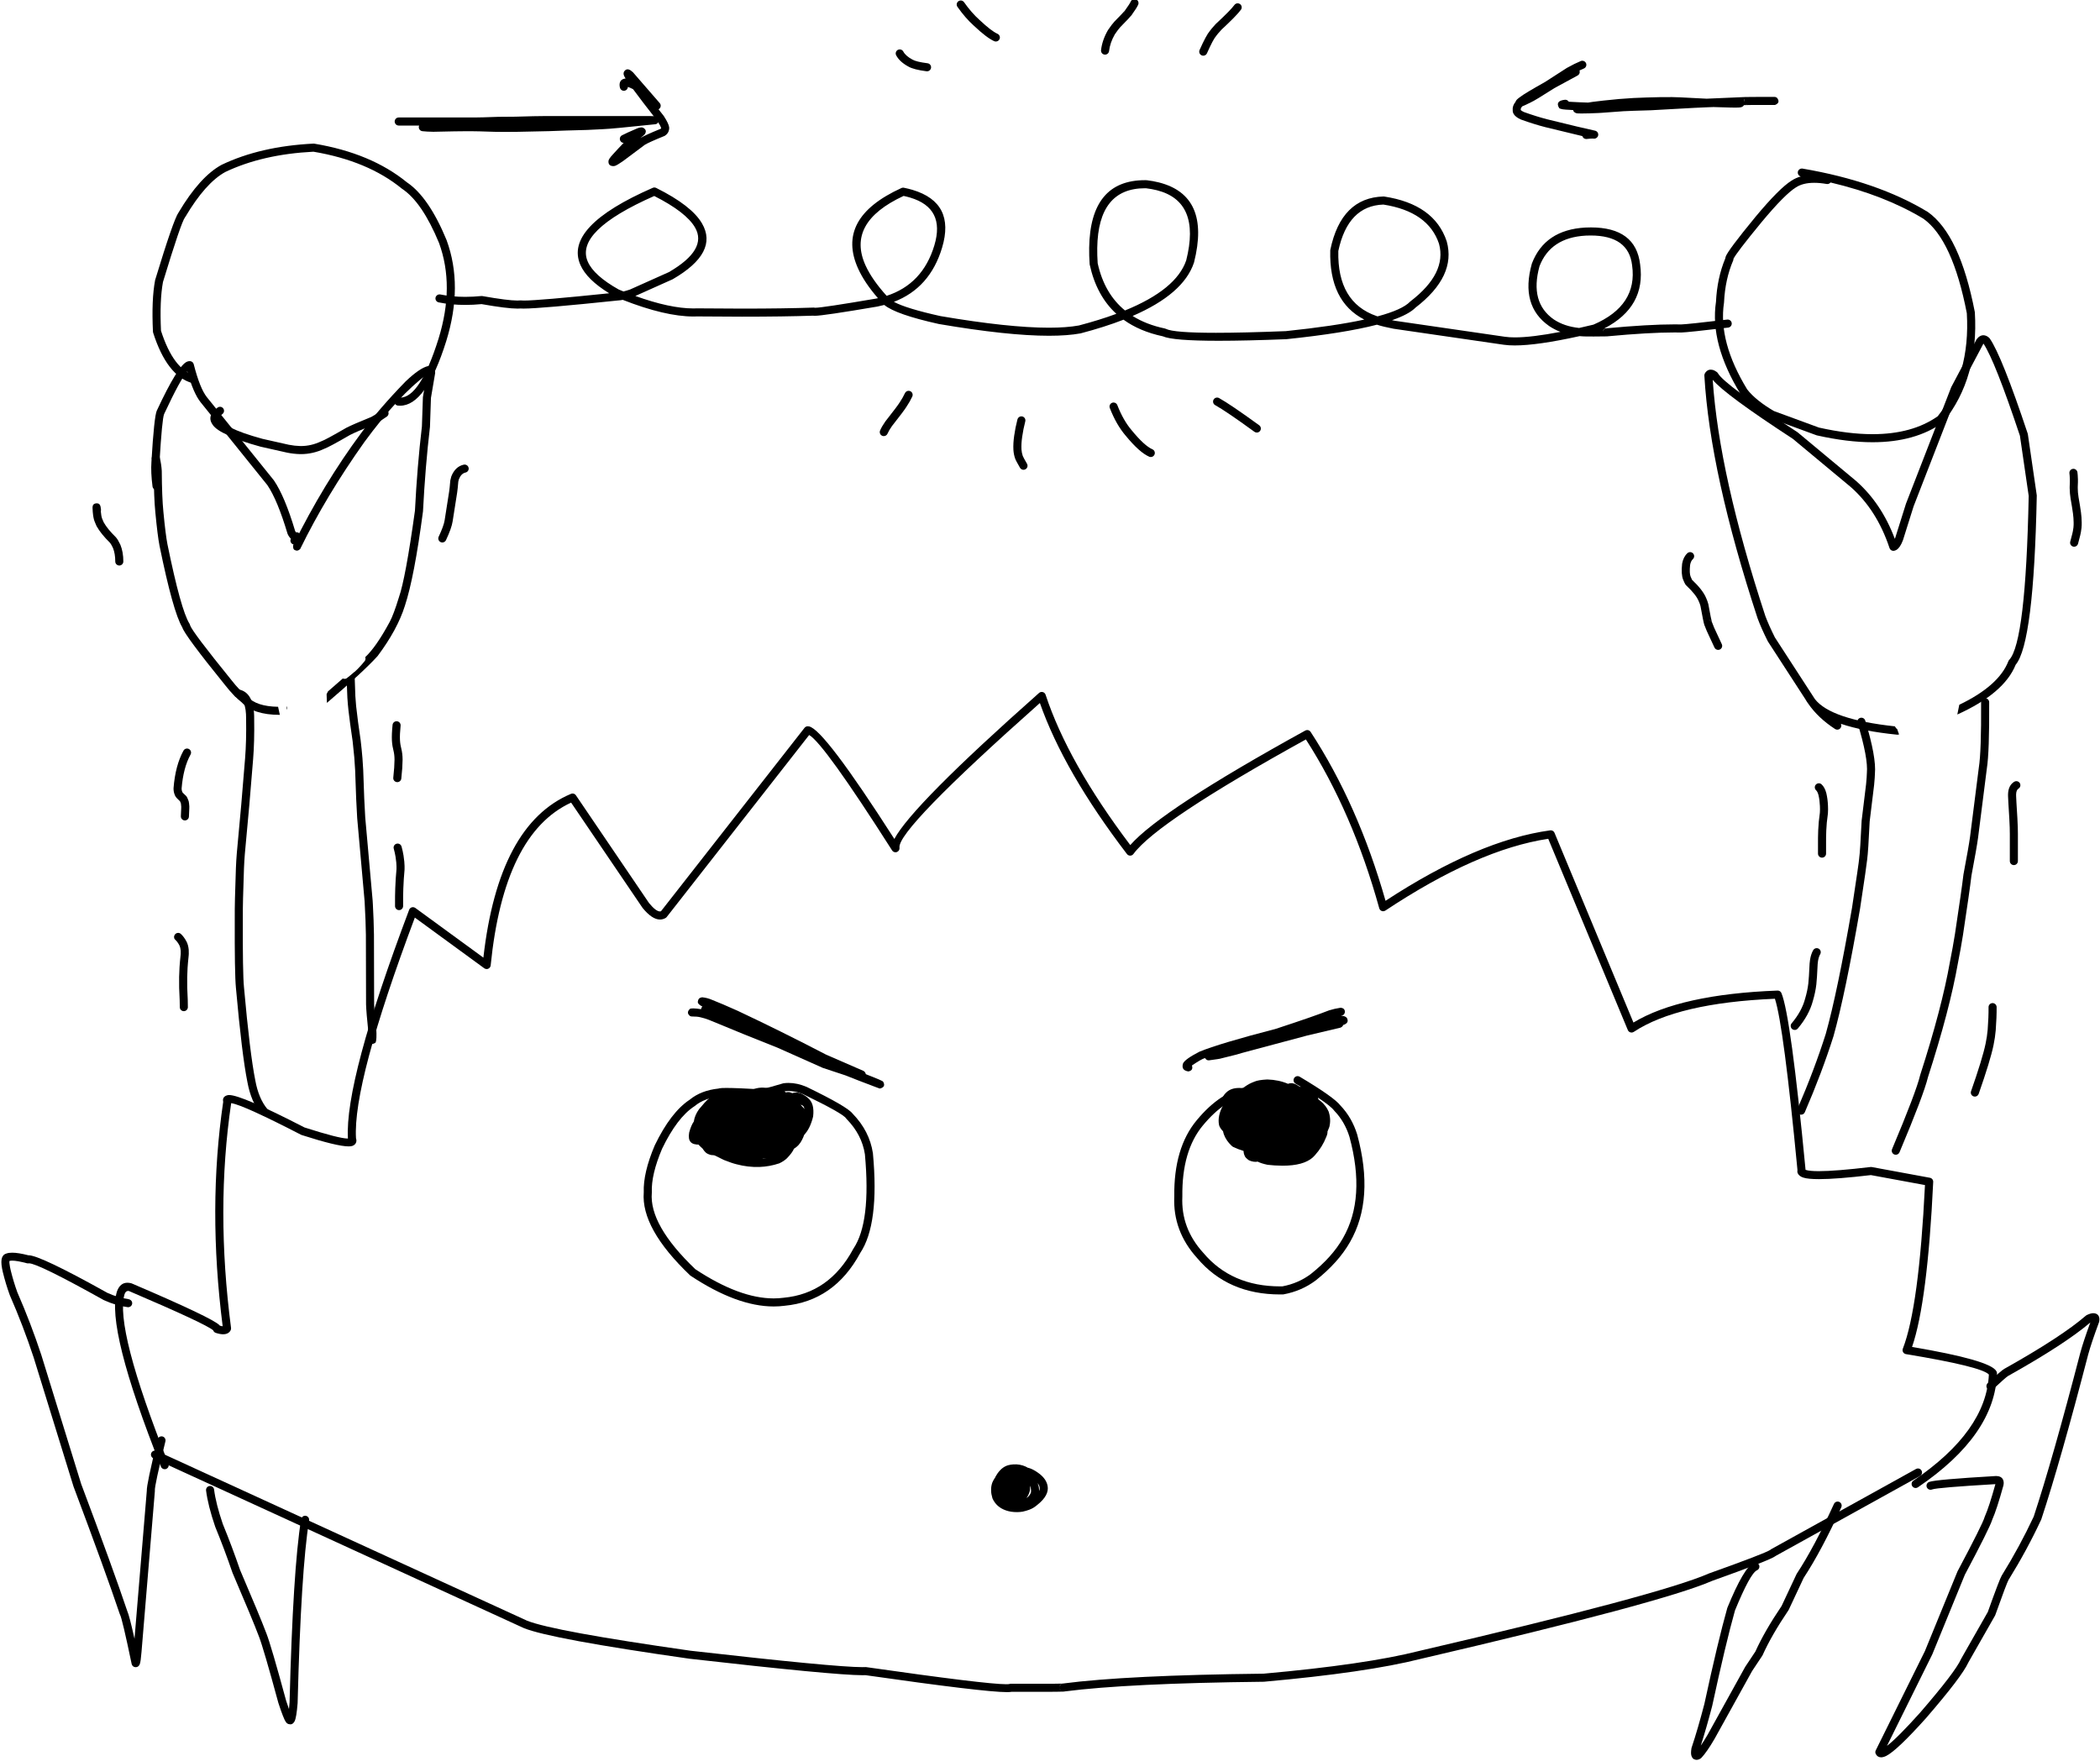 <svg width="608" height="510" viewBox="0 0 608 510" fill="none" xmlns="http://www.w3.org/2000/svg">
<g clip-path="url(#clip0_157_2)">
<path d="M307.589 487.587C307.167 487.712 306.847 488.067 306.771 488.507C306.826 487.992 307.098 487.685 307.584 487.587H307.589ZM306.793 489.009C306.891 489.373 307.161 489.678 307.533 489.809C307.117 489.662 306.869 489.396 306.789 489.009H306.793ZM44.873 420.087C44.43 420.087 44.006 420.34 43.81 420.769C43.541 421.355 43.798 422.049 44.385 422.318L151.628 471.484L151.676 471.504C156.834 473.599 172.823 476.555 199.64 480.374L199.67 480.378L199.68 480.379L199.683 480.379C227.598 483.557 244.291 485.146 249.763 485.146C250.065 485.146 250.332 485.141 250.566 485.132H250.57C273.45 488.406 287.111 490.043 291.554 490.043C292.177 490.043 292.619 490.01 292.88 489.946H292.884C295.648 489.954 298.034 489.958 300.043 489.958C304.87 489.958 307.517 489.935 307.981 489.888C308.076 489.879 308.166 489.864 308.249 489.844H308.245C320.444 488.265 339.661 487.33 365.896 487.037L365.988 487.032C385.763 485.261 400.869 483.057 411.305 480.42C457.901 469.567 486.014 462.044 495.646 457.85H495.64C506.85 453.843 512.971 451.451 514.001 450.674C514.028 450.653 514.055 450.632 514.08 450.611H514.074L555.87 427.46C556.435 427.148 556.639 426.437 556.326 425.872C556.113 425.487 555.714 425.269 555.303 425.269C555.111 425.269 554.917 425.317 554.738 425.416L512.831 448.628C512.728 448.685 512.634 448.757 512.553 448.841H512.547C511.556 449.518 505.657 451.788 494.85 455.65L494.775 455.68C485.338 459.811 457.337 467.299 410.774 478.144L410.753 478.149C400.444 480.756 385.468 482.94 365.825 484.7H365.82C339.395 484.996 320.045 485.945 307.771 487.548C307.73 487.554 307.691 487.561 307.652 487.57H307.647C307.042 487.605 304.664 487.622 300.514 487.622C298.381 487.622 295.779 487.617 292.71 487.608C292.708 487.608 292.707 487.608 292.706 487.608C292.563 487.608 292.421 487.635 292.288 487.686H292.283C292.086 487.732 291.755 487.755 291.291 487.755C287.357 487.755 273.857 486.104 250.791 482.802C250.736 482.794 250.68 482.79 250.625 482.79C250.605 482.79 250.585 482.791 250.565 482.792C250.319 482.805 250.028 482.811 249.691 482.811C244.367 482.811 227.786 481.226 199.951 478.057L199.94 478.056H199.943C173.411 474.278 157.63 471.378 152.6 469.357H152.597L45.359 420.193C45.201 420.121 45.036 420.087 44.873 420.087Z" fill="black"/>
<path d="M61.71 384.563C61.66 384.733 61.649 384.913 61.679 385.088C61.636 384.932 61.645 384.757 61.708 384.563H61.71Z" fill="black"/>
<path d="M301.609 200.385C301.326 200.385 301.05 200.487 300.833 200.679C276.346 222.383 262.381 236.478 258.938 242.963C245.386 221.816 237.158 210.953 234.255 210.375C234.124 210.349 233.995 210.335 233.868 210.333C233.863 210.332 233.857 210.333 233.852 210.333C233.493 210.333 233.153 210.498 232.931 210.781L191.365 263.904L191.362 263.905C191.266 263.935 191.166 263.95 191.06 263.95C190.29 263.95 189.242 263.143 187.917 261.53L187.914 261.531L166.741 230.319C166.518 229.99 166.151 229.806 165.773 229.806C165.622 229.806 165.468 229.835 165.321 229.897C151.332 235.769 142.875 251.581 139.951 277.333L120.244 262.941C120.042 262.793 119.8 262.716 119.555 262.716C119.443 262.716 119.331 262.732 119.221 262.765C118.871 262.869 118.59 263.131 118.462 263.472C106.002 296.496 100.093 318.579 100.733 329.721L100.731 329.722C100.712 329.721 100.692 329.721 100.672 329.721C98.997 329.721 94.825 328.652 88.155 326.513L88.153 326.514C76.01 320.254 68.736 317.124 66.331 317.124C66.215 317.124 66.11 317.132 66.016 317.146L66.016 317.147C65.879 317.168 65.749 317.201 65.628 317.245C64.745 317.569 64.41 318.186 64.625 319.096L64.623 319.097C61.606 339.587 61.555 361.249 64.472 384.086C64.268 384.071 64.003 384.018 63.676 383.928L63.674 383.929C63.645 383.893 63.615 383.857 63.584 383.821C62.355 382.456 53.879 378.413 38.156 371.69C38.1 371.667 38.043 371.647 37.984 371.632C37.594 371.533 37.227 371.483 36.884 371.483C35.484 371.483 34.482 372.311 33.876 373.966L33.858 374.02C31.691 380.988 35.936 397.898 46.594 424.752C46.776 425.21 47.216 425.49 47.681 425.49C47.824 425.49 47.97 425.463 48.111 425.407C48.711 425.169 49.005 424.489 48.767 423.89C38.34 397.619 34.109 381.245 36.073 374.767L36.072 374.768C36.294 374.16 36.636 373.856 37.096 373.856C37.173 373.856 37.252 373.864 37.335 373.881L37.334 373.882C52.184 380.232 60.316 384.028 61.728 385.27L61.726 385.271C61.736 385.299 61.747 385.328 61.76 385.357C61.893 385.665 62.152 385.901 62.471 386.005C63.3 386.274 64.017 386.409 64.622 386.409C65.02 386.409 65.37 386.35 65.671 386.234C66.165 386.041 66.53 385.72 66.768 385.266C66.879 385.053 66.922 384.811 66.891 384.573C63.901 361.674 63.915 339.974 66.93 319.472L66.932 319.473C69.219 319.803 75.963 322.856 87.164 328.633C87.222 328.663 87.281 328.688 87.343 328.707C94.175 330.9 98.706 331.997 100.936 331.997C101.386 331.997 101.743 331.952 102.006 331.863C102.58 331.666 102.95 331.312 103.115 330.798C103.23 330.441 103.216 330.068 103.075 329.678L103.072 329.679C102.417 319.07 108.095 297.756 120.107 265.737L120.109 265.737L140.208 280.415C140.411 280.564 140.653 280.64 140.897 280.64C141.059 280.64 141.221 280.606 141.374 280.538C141.756 280.367 142.018 280.005 142.06 279.588C144.617 254.131 152.38 238.414 165.351 232.437L165.354 232.438L185.995 262.864L186.056 262.947C187.878 265.181 189.555 266.298 191.087 266.298C191.639 266.298 192.172 266.153 192.686 265.863C192.82 265.787 192.938 265.686 193.033 265.565L234.271 212.862L234.275 212.863C237.127 214.495 245.129 225.634 258.283 246.28C258.503 246.624 258.879 246.82 259.269 246.82C259.405 246.82 259.542 246.797 259.675 246.747C260.191 246.556 260.504 246.03 260.425 245.485C259.933 242.07 273.48 228.107 301.066 203.597L301.071 203.598C305.73 216.85 314.134 231.429 326.282 247.335C326.503 247.625 326.846 247.794 327.21 247.794L327.221 247.795C327.588 247.791 327.933 247.615 328.151 247.319C332.784 241.034 349.428 229.976 378.085 214.144L378.09 214.145C387.103 228.179 394.182 244.477 399.328 263.042C399.428 263.403 399.695 263.694 400.046 263.825C400.178 263.874 400.317 263.898 400.454 263.898C400.681 263.898 400.907 263.832 401.101 263.703C418.873 251.908 434.589 244.98 448.249 242.917L448.254 242.918L471.294 298.309C471.428 298.631 471.699 298.876 472.032 298.977C472.144 299.012 472.259 299.028 472.373 299.028C472.6 299.028 472.824 298.962 473.018 298.835C481.488 293.234 495.107 290.036 513.874 289.241L513.881 289.242C515.561 294.405 517.737 310.937 520.409 338.839L520.403 338.84C520.275 339.525 520.524 340.102 521.151 340.569C521.4 340.754 521.712 340.909 522.089 341.032C523.001 341.33 524.518 341.48 526.64 341.48C530.07 341.48 535.079 341.09 541.668 340.31L541.675 340.311L557.333 343.198L557.326 343.199C556.166 366.783 554.03 382.577 550.917 390.58C550.79 390.908 550.817 391.276 550.991 391.582C551.165 391.888 551.468 392.099 551.816 392.156C566.444 394.573 574.45 396.545 575.833 398.074L575.826 398.075C575.322 409.011 568.036 419.251 553.968 428.795C553.434 429.158 553.295 429.884 553.657 430.418C553.883 430.751 554.251 430.931 554.625 430.931C554.851 430.931 555.079 430.866 555.28 430.729C570.17 420.628 577.802 409.64 578.177 397.765C578.183 397.576 578.143 397.389 578.061 397.219C578.034 397.163 578.005 397.108 577.972 397.054C576.721 394.942 568.594 392.618 553.592 390.083L553.585 390.084C556.568 381.378 558.609 365.446 559.71 342.289C559.738 341.705 559.329 341.19 558.754 341.084L541.922 337.979C541.852 337.966 541.781 337.96 541.71 337.96C541.664 337.96 541.618 337.963 541.572 337.968C534.83 338.77 529.833 339.171 526.583 339.171C524.804 339.171 523.549 339.051 522.815 338.811C522.796 338.804 522.777 338.798 522.759 338.792L522.753 338.793C519.903 309.003 517.573 291.935 515.764 287.59C515.582 287.153 515.155 286.87 514.685 286.87C514.67 286.87 514.655 286.87 514.64 286.871C495.844 287.589 481.937 290.676 472.92 296.132L450.064 241.181C449.881 240.741 449.452 240.462 448.986 240.462C448.933 240.462 448.88 240.465 448.827 240.472C434.951 242.364 419.058 249.165 401.147 260.874C395.86 242.314 388.63 226.007 379.456 211.954C379.233 211.612 378.859 211.424 378.477 211.424C378.285 211.424 378.092 211.471 377.913 211.569C350.079 226.907 333.189 237.962 327.241 244.734C315.229 228.826 307.055 214.31 302.718 201.187C302.595 200.814 302.292 200.527 301.913 200.425C301.812 200.398 301.71 200.385 301.609 200.385Z" fill="black"/>
<path d="M606.064 380.302C606.055 380.302 606.047 380.302 606.038 380.302C605.54 380.308 604.92 380.487 604.178 380.842C604.084 380.887 603.996 380.945 603.916 381.013C599.218 385.082 591.395 390.19 580.446 396.335H580.439C580.403 396.352 580.366 396.371 580.329 396.391C579.737 396.717 578.123 398.11 575.488 400.57C575.016 401.011 574.991 401.75 575.431 402.222C575.661 402.468 575.973 402.593 576.286 402.593C576.571 402.593 576.858 402.489 577.083 402.279C579.512 400.011 580.958 398.737 581.421 398.459H581.414C581.464 398.439 581.514 398.416 581.561 398.389C592.466 392.27 600.342 387.14 605.188 383.002H605.196C603.865 386.637 602.909 389.519 602.329 391.647L602.325 391.661C596.99 412.205 592.481 428.065 588.798 439.241H588.791C586.093 445.01 583.035 450.654 579.618 456.172H579.614C579.598 456.196 579.582 456.221 579.566 456.246C579.136 456.943 577.783 460.484 575.505 466.868H575.498L567.827 480.341L567.772 480.449C566.696 482.902 562.737 488.086 555.897 496.004C551.541 500.861 548.352 504.06 546.331 505.6L559.416 479.166L559.451 479.089L568.894 455.998H568.9C573.633 447.088 576.265 441.801 576.795 440.135H576.788C577.685 438.114 578.764 434.809 580.027 430.221L580.043 430.156C580.108 429.85 580.133 429.566 580.115 429.304L580.115 429.302C580.113 429.276 580.111 429.25 580.109 429.224C580.016 428.303 579.519 427.737 578.618 427.527C578.424 427.482 578.215 427.459 577.989 427.459C577.91 427.459 577.83 427.462 577.748 427.467H577.747C566.162 428.144 559.775 428.708 558.584 429.157C558.533 429.176 558.486 429.196 558.442 429.217C557.857 429.489 557.604 430.184 557.876 430.769C558.074 431.194 558.496 431.444 558.936 431.444C559.095 431.444 559.256 431.412 559.41 431.344C560.374 430.98 566.473 430.469 577.708 429.811H577.715C576.505 434.19 575.482 437.321 574.645 439.204C574.621 439.256 574.602 439.31 574.587 439.366C574.217 440.694 571.615 445.908 566.78 455.007L566.73 455.113L557.303 478.167L543.076 506.905C542.914 507.233 542.915 507.617 543.078 507.945C543.402 508.596 543.922 508.922 544.637 508.922C544.721 508.922 544.808 508.918 544.898 508.909C545.256 508.872 545.652 508.746 546.087 508.53C548.156 507.499 552.011 503.838 557.652 497.548L557.666 497.531C564.566 489.545 568.632 484.2 569.864 481.497H569.858L577.599 467.903C577.633 467.843 577.661 467.781 577.684 467.717C579.861 461.613 581.142 458.215 581.526 457.523H581.519C581.55 457.485 581.579 457.445 581.605 457.403C585.093 451.77 588.213 446.007 590.962 440.115C590.982 440.073 590.999 440.03 591.013 439.986C594.712 428.765 599.236 412.856 604.584 392.262C605.192 390.032 606.234 386.923 607.711 382.935C607.731 382.882 607.747 382.826 607.758 382.77C607.818 382.487 607.842 382.227 607.831 381.99C607.786 381.072 607.338 380.524 606.488 380.344C606.353 380.316 606.212 380.302 606.064 380.302Z" fill="black"/>
<path d="M532.038 434.857C531.594 434.857 531.17 435.112 530.974 435.542C527.18 443.877 523.591 450.613 520.207 455.751C520.176 455.798 520.149 455.847 520.125 455.898L515.796 465.137H515.789C512.506 469.994 509.983 474.382 508.221 478.303H508.214L505.304 482.681L505.255 482.762L494.388 502.398C493.672 503.625 493.015 504.67 492.417 505.532C493.504 502.159 494.605 498.328 495.721 494.039L495.737 493.973C498.332 481.953 500.521 472.777 502.305 466.444H502.298C505.258 459.226 507.389 455.33 508.692 454.755C509.282 454.495 509.55 453.805 509.289 453.215C509.096 452.777 508.668 452.517 508.219 452.517C508.062 452.517 507.902 452.549 507.748 452.617C505.871 453.445 503.331 457.763 500.13 465.571C500.114 465.612 500.099 465.653 500.087 465.696C498.285 472.079 496.073 481.34 493.452 493.48H493.451C492.201 498.283 490.972 502.5 489.761 506.13C489.742 506.189 489.727 506.249 489.717 506.31C489.57 507.198 489.557 507.883 489.676 508.366C489.857 509.1 490.282 509.523 490.951 509.633C491.036 509.647 491.122 509.654 491.209 509.654C491.445 509.654 491.688 509.602 491.936 509.496C492.078 509.436 492.224 509.357 492.373 509.26C492.452 509.209 492.524 509.149 492.588 509.08C493.661 507.94 494.938 506.097 496.42 503.552L496.432 503.53L507.277 483.935L510.234 479.487C510.269 479.434 510.301 479.377 510.327 479.318C512.048 475.478 514.538 471.152 517.797 466.341C517.831 466.29 517.862 466.237 517.888 466.181L522.19 457H522.183C525.626 451.766 529.266 444.936 533.101 436.51C533.368 435.923 533.109 435.23 532.522 434.963C532.365 434.891 532.2 434.857 532.038 434.857Z" fill="black"/>
<path d="M84.522 497.103C84.537 497.111 84.551 497.12 84.566 497.129C84.552 497.12 84.537 497.112 84.523 497.104H84.521C84.521 497.103 84.52 497.103 84.52 497.103H84.522ZM60.822 430.34C60.774 430.34 60.724 430.343 60.675 430.349C60.034 430.43 59.581 431.015 59.662 431.655C60.028 434.554 60.908 438.045 62.301 442.129L62.326 442.195C64.081 446.475 65.741 450.895 67.307 455.457L67.338 455.538C71.174 464.484 73.719 470.619 74.972 473.942L74.976 473.953C75.862 476.236 77.734 482.637 80.591 493.157L80.608 493.214C81.611 496.277 82.329 498.104 82.76 498.696C83.069 499.12 83.425 499.333 83.829 499.337H83.827C83.925 499.363 84.021 499.375 84.115 499.375C84.527 499.375 84.891 499.126 85.207 498.629C85.243 498.573 85.276 498.514 85.308 498.451C85.657 497.76 85.943 496.029 86.166 493.26L86.169 493.196C86.821 467.593 87.927 449.967 89.488 440.32C89.591 439.683 89.158 439.083 88.521 438.98C88.458 438.97 88.395 438.965 88.333 438.965C87.77 438.965 87.274 439.373 87.181 439.947C85.603 449.698 84.487 467.428 83.833 493.137H83.831C83.776 493.821 83.72 494.425 83.663 494.949C83.427 494.282 83.155 493.481 82.848 492.544H82.846C79.972 481.961 78.076 475.485 77.159 473.117C75.897 469.77 73.348 463.625 69.513 454.68H69.511C67.941 450.104 66.274 445.667 64.513 441.369H64.511C63.17 437.438 62.327 434.103 61.98 431.362C61.906 430.772 61.403 430.34 60.822 430.34Z" fill="black"/>
<path d="M3.517 362.783C2.823 362.783 2.256 362.868 1.817 363.039H1.815C1.255 363.186 0.854 363.557 0.612 364.151C0.331 364.84 0.327 365.916 0.601 367.378C0.66 367.693 0.731 368.03 0.815 368.389L0.818 368.4C1.383 370.709 2.053 372.927 2.827 375.055L2.854 375.123C5.427 381.015 7.722 387.013 9.738 393.116L21.273 430.463L21.296 430.529C27.478 446.988 31.934 459.28 34.663 467.406C34.685 467.471 34.713 467.534 34.746 467.595C35.172 468.384 36.296 473.149 38.118 481.892C38.228 482.422 38.689 482.807 39.231 482.822C39.245 482.822 39.26 482.822 39.275 482.822C39.858 482.822 40.263 482.505 40.49 481.871C40.665 481.382 40.824 480.234 40.969 478.429L44.838 431.865C44.845 431.789 44.843 431.712 44.835 431.636C44.768 430.725 45.787 425.984 47.891 417.413C48.045 416.786 47.661 416.153 47.035 416C46.941 415.977 46.847 415.966 46.755 415.966C46.23 415.966 45.752 416.323 45.621 416.856C43.475 425.598 42.435 430.573 42.502 431.779H42.5L38.942 474.592C37.946 470.121 37.252 467.457 36.86 466.601H36.859C34.122 458.459 29.671 446.179 23.504 429.762H23.503L11.964 392.405L11.957 392.383C9.924 386.229 7.611 380.181 5.019 374.24H5.017C4.276 372.199 3.634 370.071 3.091 367.855C3.015 367.531 2.95 367.229 2.898 366.949C2.739 366.099 2.685 365.512 2.736 365.189H2.734C2.934 365.119 3.205 365.083 3.546 365.083C4.46 365.083 5.88 365.337 7.806 365.844C7.904 365.87 8.004 365.882 8.104 365.882C8.177 365.882 8.251 365.875 8.323 365.862H8.322C8.344 365.86 8.368 365.859 8.393 365.859C10.104 365.859 17.304 369.4 29.995 376.481L30.08 376.524C32.429 377.593 34.721 378.271 36.956 378.559L36.961 378.559H36.959C37.009 378.565 37.058 378.568 37.107 378.568C37.686 378.568 38.189 378.138 38.265 377.549C38.347 376.91 37.896 376.324 37.109 376.231H37.11L37.255 376.241C35.269 375.985 33.217 375.378 31.1 374.42H31.098C18.081 367.158 10.471 363.527 8.268 363.527C8.241 363.527 8.215 363.527 8.19 363.529C6.261 363.032 4.703 362.783 3.517 362.783Z" fill="black"/>
<path d="M68.828 199.632C68.272 199.632 67.779 200.03 67.678 200.596C67.565 201.231 67.989 201.838 68.624 201.951C70.413 202.269 71.289 204.346 71.254 208.182L71.254 208.212C71.323 212.509 71.224 216.328 70.956 219.668L70.955 219.671C70.285 228.257 69.488 237.381 68.566 247.041L68.564 247.057C68.446 248.501 68.359 249.929 68.303 251.342L68.302 251.346C68.051 258.276 67.94 263.027 67.968 265.601C67.926 276.496 68.039 283.323 68.306 286.081C69.459 298.979 70.564 308.064 71.623 313.336C72.341 317.245 73.677 320.368 75.632 322.705C75.863 322.981 76.195 323.124 76.529 323.124C76.794 323.124 77.06 323.035 77.278 322.852C77.773 322.438 77.839 321.701 77.425 321.206C75.73 319.179 74.561 316.409 73.918 312.895L73.915 312.876C72.872 307.686 71.779 298.682 70.634 285.864L70.633 285.855C70.372 283.173 70.263 276.419 70.306 265.592L70.305 265.575C70.277 263.039 70.388 258.326 70.638 251.435C70.693 250.06 70.778 248.669 70.892 247.264C71.816 237.591 72.614 228.455 73.285 219.855C73.559 216.448 73.661 212.564 73.591 208.204C73.639 203.05 72.12 200.199 69.034 199.65C68.964 199.638 68.895 199.632 68.828 199.632Z" fill="black"/>
<path d="M102.639 194.602L102.433 194.789L100.355 196.471C100.436 199.053 100.508 200.916 100.573 202.06C100.652 203.319 100.758 204.541 100.89 205.726C101.124 207.826 101.527 210.808 102.097 214.672C102.305 216.461 102.464 218.018 102.575 219.343C102.661 220.308 102.744 221.548 102.823 223.063C103.027 229.527 103.225 234.156 103.417 236.948L105.564 261.027C105.788 265.118 105.912 268.348 105.934 270.716L105.982 290.879C106.032 292.444 106.253 295.109 106.645 298.872C106.66 299.237 106.665 299.584 106.659 299.914C106.664 300.118 106.634 300.556 106.57 301.229L106.582 301.384C106.885 302.362 107.527 302.599 108.51 302.094C108.866 302.036 109.028 301.116 108.996 299.333L108.97 298.63L108.518 293.915C108.41 292.617 108.343 291.594 108.319 290.845L108.271 270.679C108.227 267.898 108.123 265.001 107.959 261.988L107.891 260.818L105.746 236.761C105.558 234.004 105.362 229.4 105.157 222.95C105.102 221.822 105.03 220.694 104.938 219.566C104.791 217.785 104.616 216.051 104.414 214.362C103.871 210.775 103.436 207.484 103.109 204.488C102.973 202.989 102.898 202.03 102.884 201.614C102.815 200.256 102.733 197.919 102.639 194.602Z" fill="black"/>
<path d="M538.917 207.846C538.804 207.846 538.689 207.862 538.576 207.897C537.958 208.085 537.61 208.738 537.798 209.355C539.87 216.157 540.772 220.997 540.504 223.874L540.499 223.972C540.495 224.538 540.42 225.579 540.276 227.095L538.992 237.633L538.985 237.719C538.704 243.618 538.468 247.236 538.276 248.572C538.269 248.618 538.265 248.665 538.264 248.712C538.235 249.31 537.549 254.032 536.207 262.879C533.381 279.228 530.846 291.405 528.603 299.411C526.391 306.377 523.653 313.634 520.391 321.184C520.135 321.776 520.408 322.464 521 322.72C521.151 322.786 521.309 322.816 521.463 322.816C521.915 322.816 522.346 322.552 522.537 322.111C525.835 314.476 528.604 307.132 530.842 300.08L530.853 300.042C533.119 291.955 535.673 279.692 538.514 263.254L538.518 263.23C539.823 254.63 540.514 249.855 540.593 248.905H540.589C540.791 247.502 541.033 243.839 541.315 237.915H541.312L542.6 227.346L542.603 227.315C542.746 225.811 542.823 224.736 542.835 224.09H542.832C543.128 220.908 542.195 215.77 540.034 208.674C539.881 208.17 539.417 207.846 538.917 207.846Z" fill="black"/>
<path d="M574.745 202.199C574.743 202.199 574.74 202.199 574.738 202.199C574.093 202.203 573.572 202.729 573.576 203.374C573.63 212.907 573.412 219.205 572.92 222.269L572.915 222.307L570.378 242.317C570.119 244.24 569.483 247.876 568.471 253.226L568.47 253.229L568.457 253.315C568.134 256.111 567.32 261.82 566.015 270.444C565.592 273.091 565.109 275.775 564.565 278.498L564.564 278.506L564.563 278.509L564.56 278.528C562.998 287.416 560.131 298.331 555.958 311.273L555.933 311.359C555.147 314.64 552.435 321.786 547.797 332.796C547.546 333.391 547.826 334.076 548.42 334.327C548.569 334.389 548.722 334.419 548.873 334.419C549.33 334.419 549.763 334.15 549.951 333.703C554.599 322.669 557.344 315.431 558.185 311.99H558.182C562.385 298.955 565.277 287.942 566.858 278.951L566.859 278.948C567.408 276.195 567.897 273.48 568.325 270.803L568.326 270.794C569.623 262.22 570.438 256.509 570.77 253.66H570.767C571.789 248.261 572.431 244.581 572.695 242.62L572.696 242.611L575.234 222.601C575.741 219.397 575.968 212.984 575.913 203.361C575.91 202.718 575.387 202.199 574.745 202.199Z" fill="black"/>
<path d="M83.016 204.622C82.974 204.625 82.932 204.627 82.891 204.63L82.893 204.631C82.963 204.952 83.032 205.268 83.1 205.579C83.118 205.449 83.135 205.321 83.151 205.197L83.153 205.198C83.11 205.011 83.065 204.819 83.018 204.622H83.016Z" fill="black"/>
<path d="M45.115 131.56C45.03 131.56 44.943 131.569 44.856 131.589C44.227 131.731 43.832 132.357 43.974 132.987C44.272 134.298 44.448 135.469 44.502 136.499L44.501 136.5C44.535 141.621 44.693 145.579 44.974 148.375C45.407 152.922 45.809 156.146 46.182 158.047L46.184 158.056C48.786 170.8 50.984 178.681 52.78 181.698L52.779 181.699C53.25 183.23 57.396 188.819 65.217 198.466L65.216 198.467C66.835 200.54 68.422 202.185 69.979 203.405L69.977 203.406C72.231 205.818 75.897 207.024 80.975 207.024C80.99 207.024 81.005 207.024 81.02 207.024L81.022 207.025C80.861 206.28 80.691 205.501 80.512 204.687L80.514 204.688C76.32 204.627 73.358 203.648 71.629 201.75C71.584 201.7 71.535 201.655 71.482 201.614C70.052 200.505 68.574 198.971 67.046 197.012L67.032 196.994C59.404 187.586 55.402 182.272 55.025 181.053L55.023 181.054C54.998 180.898 54.942 180.751 54.859 180.619C53.196 177.969 51.068 170.295 48.476 157.597C48.118 155.77 47.726 152.621 47.3 148.148L47.3 148.141C47.025 145.408 46.871 141.504 46.838 136.429L46.836 136.375C46.774 135.212 46.58 133.911 46.254 132.47C46.131 131.928 45.649 131.56 45.115 131.56Z" fill="black"/>
<path d="M123.976 106.017L123.911 106.018C122.312 106.393 120.153 107.874 117.435 110.459C112.295 115.742 108.024 120.699 104.624 125.33C97.341 135.129 90.756 145.993 84.867 157.92C84.793 158.727 84.988 159.2 85.453 159.34C85.929 159.593 86.412 159.481 86.901 159.005C91.899 148.767 98.098 138.436 105.5 128.012C112.207 118.889 118.225 112.379 123.553 108.483L122.44 115.022L122.154 123.498C121.246 131.17 120.574 139.298 120.14 147.882C118.324 160.982 116.771 169.365 115.479 173.031C114.466 176.338 113.584 178.693 112.832 180.095C110.219 184.942 107.853 188.349 105.736 190.316C105.877 190.67 105.845 191.026 105.64 191.383C104.321 193.051 102.757 194.619 100.948 196.087C100.35 196.596 99.784 196.73 99.249 196.49L94.966 200.224L94.558 201.029C94.597 201.723 94.627 202.565 94.646 203.557C101.698 197.541 106.589 193.024 109.318 190.005C113.143 184.895 115.777 180.045 117.22 175.454C119.037 169.966 120.785 160.85 122.465 148.107C122.91 139.423 123.585 131.253 124.489 123.597L124.769 115.245L125.996 108.001C125.962 106.866 125.288 106.205 123.976 106.017Z" fill="black"/>
<path d="M84.21 156.026L84.826 154.794C85.114 154.216 85.816 153.982 86.393 154.271C86.971 154.56 87.205 155.262 86.916 155.839L86.3 157.071C86.011 157.648 85.309 157.882 84.732 157.594C84.155 157.305 83.921 156.603 84.21 156.026Z" fill="black"/>
<path d="M54.913 104.584C54.674 104.584 54.432 104.631 54.189 104.726C52.419 105.412 49.503 110.115 45.441 118.836H45.44C45.426 118.862 45.414 118.888 45.401 118.915C44.884 120.048 44.365 124.979 43.845 133.708C43.699 135.768 43.804 138.161 44.16 140.888C44.237 141.477 44.74 141.906 45.318 141.906C45.368 141.906 45.419 141.902 45.471 141.896C46.111 141.812 46.562 141.225 46.478 140.586C46.141 138.008 46.041 135.767 46.177 133.861L46.178 133.847C46.677 125.476 47.123 120.829 47.518 119.908H47.516L47.56 119.823C50.643 113.204 52.865 109.12 54.226 107.572H54.228C55.402 111.783 56.694 114.766 58.104 116.52L58.104 116.521L77.424 140.512H77.422C79.368 143.391 81.305 148.061 83.233 154.521C83.248 154.572 83.266 154.621 83.288 154.669C83.778 155.751 84.567 156.502 85.656 156.921C85.794 156.974 85.936 156.999 86.076 156.999C86.545 156.999 86.988 156.714 87.167 156.25C87.398 155.647 87.098 154.971 86.496 154.739C86.028 154.559 85.68 154.24 85.453 153.78H85.45C83.448 147.085 81.404 142.206 79.317 139.142L79.262 139.067L59.925 115.055C58.562 113.359 57.282 110.162 56.085 105.465C55.959 104.973 55.53 104.618 55.023 104.587C54.986 104.585 54.95 104.584 54.913 104.584Z" fill="black"/>
<path d="M574.236 97.088C573.873 97.088 573.517 97.194 573.168 97.405C572.979 97.52 572.799 97.666 572.629 97.843C572.501 97.976 572.378 98.127 572.259 98.297C572.232 98.336 572.207 98.377 572.185 98.419L564.966 112.045C564.945 112.085 564.926 112.126 564.909 112.169L551.842 145.822L551.817 145.894L548.729 155.712H548.727C548.682 155.83 548.638 155.941 548.595 156.045C546.014 149.172 542.258 143.571 537.327 139.243L537.303 139.223L520.498 125.234C520.463 125.205 520.426 125.178 520.388 125.154C506.318 115.986 498.647 110.299 497.377 108.091C497.297 107.953 497.189 107.832 497.06 107.736C496.619 107.408 496.197 107.199 495.795 107.109C495.615 107.068 495.442 107.048 495.278 107.048C494.679 107.048 494.182 107.315 493.786 107.849C493.77 107.87 493.756 107.89 493.742 107.909L493.741 107.911C493.686 107.991 493.634 108.076 493.586 108.167C493.487 108.355 493.441 108.567 493.453 108.78C494.549 127.661 499.687 151.09 508.867 179.068L508.882 179.108C509.581 181.002 510.556 183.197 511.807 185.695C511.827 185.734 511.848 185.771 511.872 185.808L522.766 202.605H522.76C522.99 203.021 523.257 203.425 523.561 203.817H523.554C525.456 206.573 528.038 209.009 531.3 211.125C531.497 211.252 531.717 211.313 531.935 211.313C532.318 211.313 532.693 211.125 532.916 210.78C533.151 210.418 533.16 209.975 532.979 209.616H532.985C537.216 211.048 542.633 212.099 549.237 212.767C549.276 212.771 549.315 212.773 549.354 212.773C549.454 212.773 549.554 212.76 549.651 212.735C549.707 212.72 549.764 212.705 549.82 212.69H549.827L549.248 211.078C549.082 211.062 548.869 210.82 548.61 210.353H548.617C536.249 209.02 528.534 206.395 525.472 202.477H525.469L513.896 184.634H513.89C512.69 182.237 511.756 180.139 511.089 178.339C502.19 151.22 497.117 128.439 495.871 109.995H495.877C498.232 112.847 505.968 118.547 519.085 127.094H519.078L535.808 141.019C540.868 145.468 544.62 151.371 547.065 158.728C547.226 159.213 547.678 159.528 548.173 159.528C548.247 159.528 548.322 159.521 548.397 159.506C548.636 159.46 548.865 159.37 549.085 159.237C549.783 158.814 550.4 157.894 550.937 156.476L550.959 156.413L554.035 146.631L567.063 113.079L574.194 99.618H574.187C574.213 99.582 574.238 99.549 574.263 99.52H574.27C576.458 102.786 579.978 111.691 584.829 126.235H584.822L587.362 143.658H587.355C586.786 171.87 584.907 187.682 581.717 191.093C581.615 191.202 581.535 191.33 581.481 191.469C579.642 196.22 574.901 200.431 567.258 204.101H567.265C567.085 205.046 566.893 205.986 566.688 206.921C575.713 202.85 581.342 198.053 583.576 192.527H583.569C587.083 188.394 589.125 172.074 589.694 143.565C589.696 143.501 589.692 143.437 589.682 143.374L587.115 125.757C587.105 125.689 587.089 125.622 587.067 125.556C582.057 110.534 578.397 101.36 576.086 98.035C576.042 97.972 575.992 97.913 575.936 97.86C575.662 97.597 575.378 97.401 575.083 97.274C574.796 97.15 574.514 97.088 574.236 97.088Z" fill="black"/>
<path d="M209.177 317.226C209.113 317.291 209.046 317.343 208.976 317.383H208.974C209.046 317.338 209.113 317.285 209.173 317.226H209.177ZM228.302 315.957C229.674 315.957 231.109 316.276 232.607 316.915H232.604C240.225 320.606 244.344 322.928 244.959 323.879C245.001 323.944 245.05 324.006 245.105 324.062C248.067 327.085 249.837 330.502 250.414 334.31H250.412C251.616 347.426 250.507 356.528 247.084 361.616L247.025 361.715C242.412 370.299 235.695 375.005 226.876 375.833L226.833 375.838C225.908 375.959 224.962 376.02 223.996 376.02C217.406 376.02 209.85 373.204 201.327 367.574H201.324C192.387 359.031 188.185 351.646 188.718 345.419C188.722 345.37 188.723 345.32 188.721 345.271C188.582 341.884 189.569 337.693 191.682 332.698H191.681C194.589 326.665 197.705 322.562 201.03 320.39C201.066 320.366 201.1 320.34 201.134 320.313C203.024 318.754 205.466 317.836 208.461 317.557C208.602 317.544 208.737 317.506 208.862 317.445H208.859C209.114 317.404 209.589 317.383 210.285 317.383C210.86 317.383 211.586 317.398 212.462 317.426H212.458C212.444 317.476 212.433 317.528 212.426 317.581C212.334 318.22 212.779 318.811 213.417 318.902C213.62 318.931 213.855 318.946 214.123 318.946C215.478 318.946 217.664 318.575 220.681 317.833H220.684C222.417 317.935 224.336 318.055 226.442 318.193C226.468 318.195 226.493 318.196 226.519 318.196C227.13 318.196 227.644 317.721 227.684 317.103C227.712 316.67 227.5 316.276 227.162 316.052H227.159C227.196 316.041 227.233 316.03 227.27 316.019H227.267C227.608 315.978 227.953 315.957 228.302 315.957ZM228.307 313.619C227.827 313.619 227.351 313.65 226.879 313.712C226.818 313.72 226.757 313.733 226.698 313.751C224.316 314.46 222.247 315.037 220.491 315.483C215.735 315.209 212.343 315.072 210.313 315.072C209.267 315.072 208.582 315.109 208.261 315.182C208.177 315.201 208.097 315.224 208.022 315.252H208.019C204.667 315.599 201.889 316.675 199.684 318.479H199.681C196.02 320.899 192.652 325.3 189.575 331.683L189.552 331.734C187.297 337.052 186.241 341.58 186.384 345.32H186.381C185.834 352.284 190.3 360.287 199.778 369.329C199.827 369.377 199.882 369.42 199.939 369.458C208.892 375.39 216.914 378.356 224.003 378.356C225.058 378.356 226.093 378.291 227.107 378.159H227.103C236.723 377.253 244.035 372.167 249.041 362.9H249.037C252.765 357.341 253.997 347.716 252.733 334.027L252.725 333.96C252.078 329.688 250.12 325.87 246.853 322.506H246.849C245.84 321.157 241.415 318.584 233.574 314.788L233.523 314.764C231.731 314.001 229.993 313.619 228.307 313.619Z" fill="black"/>
<path d="M370.662 316.413C375.493 316.413 378.445 317.269 379.519 318.982C379.74 319.336 380.121 319.531 380.51 319.531C380.722 319.531 380.937 319.473 381.129 319.352C381.635 319.035 381.815 318.395 381.568 317.868H381.573C384.085 319.545 385.639 320.784 386.233 321.585C386.263 321.625 386.295 321.664 386.33 321.7C388.327 323.774 389.782 326.279 390.696 329.215C393.898 341.034 393.272 350.818 388.82 358.567L388.817 358.572C386.743 362.222 383.629 365.694 379.475 368.988C377.081 370.771 374.352 371.953 371.289 372.534H371.284C371.071 372.537 370.859 372.539 370.648 372.539C361.248 372.539 353.819 369.294 348.363 362.803L348.334 362.771C344.04 358.029 342.035 352.624 342.317 346.554L342.318 346.485C342.208 337.662 344.201 330.798 348.297 325.893L348.299 325.891C352.577 320.743 356.998 317.817 361.563 317.113H361.561C365.106 316.646 368.14 316.413 370.662 316.413ZM375.685 311.648C375.286 311.648 374.898 311.852 374.68 312.219C374.35 312.774 374.531 313.491 375.086 313.821C375.636 314.149 376.166 314.467 376.677 314.776C374.941 314.34 372.8 314.121 370.255 314.121C367.672 314.121 364.672 314.346 361.256 314.796L361.232 314.799C356.074 315.587 351.164 318.786 346.502 324.397C342.037 329.744 339.863 337.116 339.981 346.515H339.979C339.685 353.198 341.893 359.14 346.602 364.339C352.523 371.364 360.535 374.876 370.64 374.876C370.901 374.876 371.164 374.874 371.428 374.869C371.493 374.868 371.557 374.861 371.62 374.85C375.091 374.206 378.185 372.87 380.9 370.84L380.927 370.819C385.317 367.338 388.623 363.642 390.847 359.731C395.626 351.413 396.323 341.023 392.94 328.561L392.928 328.52C391.915 325.269 390.302 322.481 388.088 320.156H388.083C386.864 318.551 382.93 315.77 376.281 311.813C376.094 311.701 375.888 311.648 375.685 311.648Z" fill="black"/>
<path d="M221.865 335.425C221.782 335.437 221.699 335.449 221.615 335.461L221.49 335.478C221.406 335.489 221.323 335.499 221.239 335.509C221.071 335.528 220.903 335.545 220.735 335.56C220.901 335.506 220.978 335.481 220.966 335.483C221.099 335.476 221.231 335.468 221.364 335.46C221.43 335.456 221.497 335.451 221.563 335.447L221.865 335.425ZM220.805 314.971L220.414 314.98C219.383 315.027 218.437 315.266 217.577 315.696C215.607 315.596 214.02 315.776 212.816 316.237C212.081 316.45 211.264 316.969 210.365 317.795C208.881 318.283 207.723 318.845 206.894 319.481L204.631 321.441C203.886 322.224 203.396 322.833 203.161 323.269C201.918 325.01 201.232 326.762 201.104 328.526C201.008 329.372 201.292 330.239 201.956 331.128C202.25 331.53 202.61 331.917 203.035 332.29L203.721 332.836C204.21 333.193 204.765 333.535 205.386 333.862L209.603 335.94C211.14 336.552 212.359 336.966 213.259 337.18C215.458 337.766 217.664 338.025 219.874 337.956C221.831 337.886 223.741 337.539 225.604 336.914C226.529 336.483 227.285 335.98 227.872 335.406C228.924 334.298 229.586 333.392 229.859 332.688C230.864 332.086 231.636 331.245 232.176 330.163C232.785 329.047 233.092 327.952 233.096 326.881C233.688 325.949 234.025 325.075 234.106 324.258C234.147 323.85 234.124 323.457 234.037 323.078L233.858 322.52C233.707 322.156 233.493 321.806 233.214 321.47C232.447 320.599 231.869 320.028 231.48 319.757L228.847 317.85C228.048 317.326 227.045 316.898 225.837 316.568C225.502 316.229 225.056 315.918 224.499 315.635C223.431 315.241 222.2 315.02 220.805 314.971Z" fill="black"/>
<path d="M369.687 323.002L369.689 323.006L369.71 323.038H369.707L369.687 323.025H369.682C369.682 323.019 369.682 323.012 369.682 323.002H369.687ZM366.943 312.618L366.853 312.619C365.112 312.712 363.886 312.923 363.176 313.251L362.475 313.529C361.551 313.932 360.671 314.47 359.835 315.141C357.651 314.887 356.004 315.349 354.892 316.528C354.339 317.072 353.993 317.654 353.852 318.273C353.711 318.893 353.775 319.55 354.046 320.244C352.996 322.19 352.621 324.007 352.92 325.695C353.015 326.262 353.412 326.912 354.111 327.646C354.216 328.239 354.42 328.827 354.724 329.41C355.056 330.031 355.425 330.573 355.831 331.034C356.382 331.652 356.76 332.015 356.965 332.126C357.816 332.542 358.841 332.939 360.04 333.319C360.059 333.862 360.174 334.343 360.384 334.76C360.489 335.108 360.894 335.53 361.6 336.026C362.521 336.436 363.367 336.565 364.14 336.412C364.763 336.75 365.712 337.055 366.987 337.328C368.298 337.488 369.745 337.575 371.329 337.589C373.346 337.589 375.083 337.391 376.54 336.995L377.579 336.66C378.237 336.412 378.825 336.115 379.343 335.768C379.861 335.421 380.308 335.025 380.686 334.579C382.127 332.979 383.224 331.21 383.977 329.27C384.253 328.667 384.373 328.142 384.339 327.696C384.76 326.735 384.969 326.148 384.964 325.935C385.132 325.126 385.153 324.283 385.026 323.404C384.978 323.005 384.863 322.517 384.683 321.94L384.271 321.112C383.963 320.578 383.588 320.079 383.145 319.616C381.82 318.228 379.887 317.161 377.346 316.416C377.041 315.485 376.428 314.749 375.508 314.207C375.132 313.98 374.762 313.828 374.397 313.753C373.886 313.648 373.39 313.689 372.908 313.875C371.13 313.109 369.141 312.69 366.943 312.618Z" fill="black"/>
<path d="M231.781 319.966L231.987 320.004C232.248 320.068 232.451 320.19 232.597 320.369L232.694 320.514L232.771 320.681L232.825 320.869L232.858 321.078L232.881 321.397L232.887 321.721L232.875 322.053L232.845 322.393L232.798 322.741L232.733 323.097L232.651 323.46L232.552 323.832L232.434 324.211L232.465 323.734L232.475 323.268L232.465 322.814L232.434 322.372L232.382 321.942L232.31 321.523L232.217 321.116L232.104 320.72L231.951 320.288L231.911 320.206L231.777 319.966H231.781ZM214.222 324.855L214.236 324.868C214.273 324.903 214.308 324.938 214.341 324.974H214.339C214.381 325.026 214.41 325.064 214.425 325.087C214.447 325.118 214.468 325.149 214.489 325.181H214.485C214.431 325.339 214.382 325.469 214.34 325.572C214.327 325.462 214.313 325.353 214.295 325.246L214.282 325.167C214.273 325.114 214.263 325.061 214.252 325.009C214.242 324.957 214.231 324.906 214.219 324.855H214.222ZM209.627 322.93L209.698 322.94C209.888 322.97 210.091 323.012 210.306 323.068H210.303L210.428 323.137C210.455 323.154 210.483 323.173 210.51 323.192C210.565 323.23 210.62 323.272 210.674 323.319H210.671L210.702 323.73L210.71 324.135L210.695 324.532L210.658 324.922L210.598 325.306L210.516 325.682L210.411 326.051L210.283 326.414L210.132 326.769C209.848 326.43 209.615 326.083 209.434 325.727C209.343 325.549 209.265 325.369 209.2 325.187L209.113 324.912L209.044 324.633L208.995 324.352H208.992C209.058 324.085 209.104 323.892 209.129 323.776L209.204 323.425L209.228 323.307L209.225 323.308L209.346 323.146L209.509 322.945H209.505L209.627 322.93ZM228.329 324.366L228.277 324.635C228.128 325.366 227.914 326.205 227.632 327.15L227.58 327.105L227.607 326.873L227.648 326.622C227.712 326.276 227.813 325.882 227.951 325.44C228.02 325.219 228.099 324.986 228.187 324.742L228.325 324.366H228.329ZM224.001 325.918L224.004 325.928C224.141 326.345 224.311 326.748 224.514 327.137L224.372 327.367L224.274 327.514C224.207 327.61 224.139 327.703 224.067 327.792C224.044 327.698 224.022 327.599 224.002 327.497C223.966 327.315 223.942 327.181 223.929 327.095L223.925 327.095C223.924 327.009 223.924 326.924 223.926 326.838C223.925 326.795 223.93 326.665 223.943 326.447C223.949 326.36 223.957 326.272 223.966 326.184C223.975 326.096 223.985 326.007 223.998 325.918H224.001ZM201.773 328.693L201.791 328.716C201.838 328.776 201.887 328.835 201.937 328.894H201.934C201.933 328.914 201.932 328.935 201.932 328.955C201.93 329.007 201.929 329.078 201.929 329.168C201.881 329.163 201.826 329.154 201.764 329.139C201.761 329.108 201.759 329.076 201.758 329.044C201.757 329.012 201.756 328.98 201.756 328.947L201.757 328.897C201.758 328.864 201.759 328.83 201.761 328.796L201.765 328.745L201.77 328.693H201.773ZM225.791 329.409C225.794 329.414 225.798 329.421 225.803 329.43L225.799 329.43C225.784 329.434 225.771 329.437 225.762 329.439C225.768 329.431 225.777 329.421 225.787 329.409H225.791ZM218.74 328.684L218.741 328.816C218.75 329.165 218.784 329.509 218.844 329.847C218.468 329.884 218.167 329.907 217.939 329.914C218.076 329.735 218.204 329.554 218.324 329.372C218.384 329.281 218.442 329.19 218.498 329.099L218.58 328.961C218.634 328.869 218.686 328.777 218.736 328.684H218.74ZM228.182 316.272L227.843 316.297C227.391 316.362 226.947 316.558 226.508 316.885C226.07 317.211 225.638 317.668 225.212 318.256C224.412 318.677 223.556 319.359 222.644 320.3C221.289 321.856 220.288 323.368 219.639 324.836C219.55 323.541 219.271 322.47 218.802 321.623C218.354 320.684 217.368 319.676 215.844 318.6C214.272 317.761 212.634 317.218 210.929 316.971C210.087 316.816 209.276 316.777 208.496 316.855C207.99 316.908 207.505 317.015 207.042 317.176L206.363 317.457C205.922 317.671 205.501 317.938 205.102 318.259C204.493 318.768 203.59 319.758 202.392 321.229C201.976 321.802 201.641 322.386 201.388 322.981C201.135 323.576 200.964 324.181 200.873 324.797C200.353 325.532 199.905 326.597 199.529 327.991C199.313 329.258 199.45 330.162 199.941 330.703C200.399 331.265 201.3 331.528 202.645 331.491C202.883 331.791 203.102 332.033 203.302 332.218C203.472 332.758 203.777 333.236 204.216 333.651C204.456 333.957 204.954 334.227 205.711 334.46C206.299 334.597 207 334.544 207.814 334.303C208.169 334.206 208.632 334.008 209.203 333.71C209.52 333.657 209.908 333.54 210.368 333.357C210.983 333.107 211.528 332.781 212.004 332.38C212.257 332.321 212.461 332.265 212.617 332.212C213.587 332.339 214.428 332.297 215.141 332.083C216.629 332.322 218.14 332.328 219.674 332.101C219.862 332.449 220.17 332.88 220.599 333.395C220.691 333.519 220.852 333.631 221.082 333.73C221.752 333.892 222.237 333.698 222.537 333.149C223.252 333.735 223.989 334.014 224.749 333.985C225.478 333.875 226.115 333.649 226.661 333.306C227.524 332.77 228.309 331.905 229.017 330.71C229.371 330.533 229.643 330.368 229.834 330.215C230.52 330.11 231.089 329.936 231.543 329.693C231.695 329.657 232.095 329.338 232.742 328.736C233.956 327.518 234.848 325.718 235.418 323.335C235.708 320.877 235.254 319.136 234.057 318.111C233.588 317.6 232.839 317.106 231.808 316.63C230.888 316.324 230.086 316.307 229.404 316.58C228.901 316.353 228.494 316.251 228.182 316.272Z" fill="black"/>
<path d="M203.35 288.822L203.178 288.83C202.497 288.934 202.117 289.347 202.039 290.07C201.959 290.536 202.401 291.017 203.364 291.514C203.142 291.711 203.012 291.961 202.976 292.262C201.046 291.966 199.956 291.954 199.706 292.225C198.974 292.937 198.994 293.603 199.766 294.226C199.989 294.327 200.129 294.374 200.186 294.366C201.364 294.368 202.241 294.45 202.817 294.613C203.57 294.777 204.375 295.023 205.233 295.35C211.972 298.161 218.572 300.838 225.034 303.383L238.237 309.27L244.72 311.412C247.038 312.341 249.85 313.428 253.155 314.672C254.329 315.139 254.887 315.322 254.83 315.222C255.986 314.915 256.27 314.259 255.682 313.252C255.647 313.089 253.982 312.366 250.689 311.085C250.558 310.617 250.321 310.297 249.977 310.126L239.216 305.446C230.349 300.837 221.805 296.6 213.581 292.734C210.435 291.321 207.96 290.264 206.157 289.562C205.273 289.17 204.338 288.923 203.35 288.822Z" fill="black"/>
<path d="M388.211 291.833L388.18 291.833C386.958 292.019 385.828 292.276 384.79 292.605C381.88 293.757 376.78 295.527 369.492 297.917C358.478 300.786 351.078 303.001 347.291 304.562C344.498 305.997 342.907 307.134 342.517 307.971C342.103 309.307 342.62 310.08 344.066 310.29C345.064 310.1 345.405 309.527 345.09 308.569C346.957 307.298 348.226 306.579 348.895 306.415C349.181 306.901 349.561 307.12 350.034 307.074C352.251 306.782 353.416 306.598 353.529 306.522C356.233 305.863 357.731 305.489 358.022 305.401L359.589 304.938L378.382 299.907L388.101 297.61C388.531 297.43 388.793 297.168 388.886 296.825C389.16 296.789 389.464 296.64 389.798 296.376C390.04 296.164 390.168 295.92 390.182 295.644C390.179 294.66 389.518 294.175 388.2 294.188C388.955 294.078 389.348 293.674 389.378 292.976C389.346 292.326 388.957 291.945 388.211 291.833Z" fill="black"/>
<path d="M292.436 427.954L292.21 427.973C292.067 427.997 291.941 428.043 291.831 428.113L291.679 428.233C291.586 428.325 291.509 428.44 291.448 428.576C291.387 428.713 291.343 428.873 291.315 429.055C291.276 429.18 291.276 429.442 291.313 429.84C291.41 430.197 291.489 430.394 291.55 430.429C291.629 430.538 291.725 430.631 291.839 430.709C292.057 430.86 292.363 430.961 292.756 431.011C293.105 431.046 293.464 431.003 293.833 430.883C294.018 430.823 294.206 430.744 294.396 430.645L294.684 430.482L294.665 430.494L294.77 430.425C294.907 430.33 295.039 430.224 295.165 430.108C295.29 429.991 295.409 429.865 295.523 429.727L295.482 429.779C295.868 429.266 296.113 428.865 296.218 428.576C296.313 428.225 296.333 427.838 296.276 427.415C296.251 427.3 296.213 427.199 296.162 427.111L295.763 426.67C295.815 426.737 295.855 426.778 295.884 426.793C295.803 426.705 295.349 426.586 294.521 426.436L294.588 426.446C294.447 426.43 294.309 426.419 294.173 426.413C294.038 426.407 293.904 426.405 293.773 426.408C293.705 426.404 293.514 426.419 293.2 426.453C292.469 426.514 291.865 426.784 291.389 427.263C291.039 427.594 290.703 428.033 290.381 428.581L290.445 428.455C290.193 429.076 290.065 429.427 290.06 429.506C290.002 429.712 289.963 429.899 289.943 430.067C289.903 430.403 289.938 430.664 290.048 430.85C290.031 430.82 290.023 430.808 290.024 430.813C290.04 430.829 290.099 430.843 290.203 430.854L290.103 430.85C290.256 430.872 290.392 430.877 290.509 430.863C290.531 430.868 290.683 430.838 290.963 430.772L291.862 430.494L291.795 430.52C291.98 430.443 292.155 430.355 292.321 430.255C292.928 429.934 293.41 429.398 293.769 428.648L293.666 428.958L293.697 428.73C293.721 429.023 293.786 429.21 293.892 429.291C294 429.414 294.153 429.517 294.35 429.598C294.113 429.498 293.927 429.337 293.794 429.117C293.844 429.196 293.888 429.242 293.924 429.255C293.685 429.205 293.689 429.195 293.935 429.225C293.748 429.211 293.652 429.211 293.648 429.226C293.545 429.251 293.429 429.31 293.299 429.405C293.131 429.54 293.026 429.631 292.984 429.679L293.024 429.638L292.761 429.931L292.531 430.203L292.17 430.679C291.973 430.929 291.864 431.198 291.845 431.488L291.701 431.256L291.741 431.3C291.72 431.273 291.658 431.236 291.553 431.19C291.426 431.152 291.297 431.181 291.165 431.28C291.227 431.257 291.353 431.08 291.543 430.747C291.655 430.534 291.778 430.265 291.912 429.938L291.877 430.034L291.9 429.943C291.864 430.068 291.907 430.221 292.029 430.403C292.038 430.434 292.126 430.494 292.294 430.582L292.499 430.643L292.469 430.643L292.516 430.642C292.257 430.628 291.998 430.758 291.739 431.033L291.782 430.978C291.628 431.215 291.543 431.362 291.527 431.42C291.48 431.525 291.439 431.634 291.404 431.747C291.368 431.86 291.339 431.978 291.316 432.099L291.287 432.285L291.266 432.478L291.269 432.437V432.5C291.277 432.361 291.196 432.213 291.024 432.056C291.008 432.026 290.902 431.988 290.706 431.941C290.529 431.915 290.411 431.927 290.354 431.978C290.786 431.785 291.023 431.654 291.066 431.583L291.021 431.65C291.05 431.595 291.099 431.524 291.166 431.438C291.274 431.263 291.341 431.108 291.367 430.972L291.394 430.831L291.423 430.625C291.432 430.557 291.433 430.482 291.424 430.401C291.469 430.678 291.685 430.831 292.073 430.861C291.498 431.129 291.008 431.083 290.603 430.721C290.362 430.444 290.243 430.218 290.243 430.044C290.2 429.728 290.268 429.443 290.447 429.187C290.553 428.963 290.89 428.77 291.457 428.605C291.908 428.497 292.292 428.499 292.608 428.613C292.761 428.66 292.898 428.723 293.021 428.804C293.301 429.034 293.452 429.192 293.472 429.278C293.627 429.501 293.724 429.867 293.763 430.375C293.773 430.897 293.691 431.415 293.516 431.931C293.501 431.998 293.422 432.175 293.278 432.461C293.216 432.574 293.149 432.682 293.075 432.786C292.926 432.992 292.923 432.99 293.067 432.78C293.013 432.877 292.95 432.97 292.877 433.06C292.735 433.272 292.406 433.528 291.892 433.828C291.387 434.114 290.987 434.258 290.693 434.259C290.557 434.273 290.384 434.264 290.174 434.232L289.916 434.166C289.754 434.111 289.612 434.033 289.49 433.933C289.245 433.731 289.08 433.438 288.994 433.054C288.822 431.896 289.132 430.732 289.923 429.563C290.066 429.386 290.219 429.228 290.38 429.088L290.63 428.893C290.801 428.772 290.981 428.67 291.171 428.586C291.361 428.502 291.56 428.437 291.768 428.391L292.088 428.335C292.407 428.308 292.532 428.298 292.464 428.306C292.595 428.305 292.717 428.313 292.829 428.33C293.871 428.527 294.335 429.155 294.222 430.213C294.229 430.492 294.027 431.024 293.615 431.811C293.301 432.394 292.975 432.822 292.636 433.096C292.205 433.42 291.827 433.582 291.501 433.582C291.151 433.601 290.806 433.494 290.466 433.264C289.733 432.792 289.422 432.078 289.534 431.123C289.607 430.609 289.831 430.054 290.206 429.46C290.252 429.324 290.618 428.856 291.303 428.056C291.731 427.632 292.14 427.332 292.53 427.155C292.732 427.06 292.935 426.99 293.141 426.943L293.45 426.891C293.658 426.869 293.867 426.871 294.078 426.897L293.935 426.888C294.175 426.894 294.466 426.962 294.811 427.092C294.994 427.161 295.193 427.281 295.408 427.453C295.511 427.526 295.642 427.682 295.802 427.921L295.246 427.44C295.323 427.451 295.472 427.551 295.693 427.738C295.772 427.821 295.837 427.915 295.889 428.02C295.994 428.301 296.04 428.483 296.028 428.566C296.046 428.859 296.014 429.175 295.932 429.513C295.818 429.797 295.647 430.116 295.418 430.469C295.049 430.993 294.773 431.323 294.589 431.46L294.409 431.612C294.521 431.516 294.48 431.552 294.286 431.719L294.105 431.864C293.792 432.091 293.6 432.222 293.53 432.256C292.767 432.707 291.833 433.015 290.726 433.18L290.255 433.204L290.05 433.191C289.814 433.16 289.831 433.158 290.103 433.187C289.892 433.173 289.751 433.157 289.681 433.139C289.37 433.08 289.089 432.976 288.836 432.826C288.272 432.495 287.897 431.968 287.712 431.245C287.568 430.675 287.57 430.026 287.719 429.297C287.711 429.139 287.905 428.548 288.302 427.522L288.742 426.803C289.255 426.052 289.817 425.461 290.428 425.031C290.733 424.816 291.051 424.641 291.38 424.506L291.884 424.334L292.406 424.221L292.335 424.234L292.599 424.182C292.684 424.158 292.956 424.125 293.413 424.085C294.669 424.013 295.859 424.229 296.984 424.732C297.08 424.779 297.197 424.856 297.336 424.963C297.455 425.059 297.557 425.165 297.642 425.28C297.322 424.961 297.365 424.992 297.771 425.372L298.054 425.714C298.224 425.952 298.358 426.212 298.456 426.493C298.554 426.775 298.616 427.078 298.642 427.403L298.653 427.907L298.61 428.444L298.513 429.013C298.524 428.953 298.525 428.948 298.517 428.997L298.492 429.114C298.282 429.778 297.907 430.46 297.367 431.161C297.018 431.619 296.537 432.053 295.923 432.464C294.583 433.285 293.271 433.548 291.987 433.253C291.689 433.191 291.343 433.074 290.949 432.902L290.454 432.629C290.147 432.429 289.887 432.193 289.674 431.922L289.389 431.49C289.223 431.183 289.103 430.841 289.03 430.464C288.957 430.091 288.931 429.674 288.952 429.214L289.034 428.465C289.114 427.995 289.245 427.583 289.426 427.229L289.735 426.742L290.119 426.342L290.58 426.03L291.115 425.805L291.727 425.667L292.414 425.616L292.573 425.626C292.632 425.617 292.776 425.665 293.005 425.77C293.182 425.873 293.323 426.011 293.429 426.186C293.645 426.577 293.649 426.97 293.44 427.365C293.22 427.734 292.886 427.93 292.436 427.954Z" fill="black"/>
<path d="M294.829 430.911L294.827 430.921C294.823 430.946 294.819 430.971 294.814 430.997C294.807 431.004 294.792 431.026 294.768 431.063C294.754 431.086 294.74 431.109 294.728 431.132H294.725C294.73 431.114 294.736 431.096 294.742 431.079C294.749 431.062 294.755 431.045 294.763 431.028L294.774 431.003L294.786 430.979C294.794 430.964 294.802 430.948 294.811 430.933L294.825 430.911H294.829ZM300.407 429.517L300.512 429.651C300.578 429.74 300.638 429.828 300.691 429.916L300.766 430.046C300.812 430.133 300.852 430.219 300.886 430.304L300.931 430.431L300.967 430.557C300.984 430.629 301.001 430.723 301.02 430.838C301.058 431.143 300.999 431.466 300.845 431.808C300.844 431.421 300.814 431.027 300.753 430.627C300.717 430.453 300.674 430.283 300.624 430.118C300.599 430.035 300.572 429.953 300.544 429.873C300.469 429.673 300.422 429.555 300.403 429.517H300.407ZM294.575 430.31L294.594 430.445C294.641 430.794 294.669 431.063 294.676 431.251C294.648 431.304 294.623 431.389 294.602 431.507H294.598C294.579 431.539 294.553 431.571 294.521 431.606L294.468 431.659C294.43 431.696 294.385 431.734 294.333 431.773C294.229 431.853 294.1 431.94 293.944 432.033C293.93 431.963 293.918 431.892 293.909 431.822C293.901 431.786 293.892 431.681 293.88 431.505C293.877 431.435 293.876 431.365 293.877 431.295C293.878 431.225 293.881 431.155 293.886 431.086L293.882 431.086C293.923 431.017 293.967 430.951 294.012 430.887L294.082 430.794C294.13 430.732 294.18 430.674 294.232 430.617C294.335 430.505 294.449 430.402 294.575 430.31ZM291.956 429.188L291.918 429.272C291.838 429.47 291.788 429.613 291.768 429.701C291.691 430.01 291.643 430.232 291.622 430.366C291.452 430.719 291.319 431.091 291.224 431.483C291.181 431.728 291.165 431.964 291.175 432.191C291.18 432.304 291.192 432.415 291.211 432.524L291.244 432.685C291.269 432.791 291.301 432.895 291.34 432.997C291.22 432.928 291.113 432.85 291.02 432.763L290.891 432.626L290.782 432.477L290.694 432.314L290.627 432.139L290.58 431.951L290.554 431.749C290.549 431.555 290.547 431.464 290.549 431.474L290.561 431.283L290.609 431.076L290.694 430.854L290.814 430.616L290.97 430.362C291.2 430.013 291.529 429.621 291.956 429.188ZM298.154 430.26L298.201 430.348C298.321 430.583 298.409 430.834 298.464 431.1H298.461C298.479 431.241 298.492 431.37 298.502 431.489C298.511 431.607 298.516 431.715 298.517 431.811C298.52 432.004 298.506 432.151 298.475 432.255L298.279 432.664L298.183 432.835C298.114 432.948 298.037 433.055 297.952 433.157C297.867 433.26 297.774 433.358 297.673 433.451L297.514 433.587C297.405 433.675 297.287 433.758 297.161 433.837C297.373 433.573 297.556 433.287 297.707 432.98C297.758 432.878 297.805 432.773 297.849 432.666L298.007 432.258L298.086 432.012L298.147 431.764L298.191 431.516L298.218 431.267L298.227 431.017L298.219 430.766L298.193 430.513L298.15 430.26H298.154ZM294.534 424.672L294.295 424.675C292.239 424.814 290.454 425.58 288.942 426.972C288.196 427.71 287.645 428.512 287.29 429.377C287.012 430.169 286.902 430.977 286.96 431.799C286.955 432.323 287.081 433.031 287.34 433.923C287.712 434.77 288.225 435.486 288.88 436.07C289.534 436.654 290.33 437.107 291.267 437.428C292.195 437.759 293.285 437.921 294.537 437.916C295.055 437.906 295.579 437.859 296.109 437.773C296.86 437.597 297.469 437.42 297.937 437.244C298.785 436.947 299.585 436.469 300.338 435.81L301.149 435.115C301.647 434.652 302.062 434.19 302.392 433.73C303.054 432.808 303.379 431.891 303.369 430.978C303.314 429.252 302.327 427.733 300.406 426.423C299.454 425.754 298.568 425.31 297.748 425.09C296.491 424.806 295.42 424.667 294.534 424.672Z" fill="black"/>
<path d="M90.811 41.591C90.792 41.591 90.773 41.591 90.753 41.592C80.522 42.103 71.669 44.144 64.195 47.714L64.139 47.742C59.949 50.028 55.807 54.618 51.714 61.513H51.712C50.746 62.835 48.486 69.344 44.933 81.04C44.92 81.081 44.91 81.122 44.903 81.164C44.193 84.929 43.987 89.89 44.283 96.047C44.288 96.148 44.306 96.249 44.337 96.346C47.001 104.699 50.781 109.569 55.677 110.956C55.783 110.986 55.89 111.001 55.996 111.001C56.505 111.001 56.974 110.665 57.12 110.15C57.295 109.529 56.935 108.884 56.314 108.708C52.251 107.557 49.017 103.25 46.613 95.787H46.611C46.336 89.924 46.527 85.219 47.185 81.673H47.183C50.701 70.095 52.833 63.843 53.58 62.917C53.622 62.868 53.659 62.815 53.693 62.758C57.564 56.225 61.406 51.911 65.218 49.816H65.216C72.374 46.4 80.883 44.439 90.742 43.933H90.744C101.257 45.703 109.791 49.267 116.345 54.626L116.437 54.694C120.296 57.26 123.855 62.487 127.117 70.378H127.116C130.156 78.7 130.105 87.942 126.962 98.102C123.397 109.472 119.688 115.157 115.837 115.157C115.707 115.157 115.578 115.15 115.448 115.137C115.409 115.134 115.371 115.132 115.332 115.132C114.739 115.132 114.23 115.582 114.171 116.185C114.107 116.828 114.576 117.4 115.219 117.463C115.421 117.483 115.622 117.493 115.822 117.493C120.829 117.493 125.286 111.261 129.194 98.797L129.195 98.793C132.499 88.112 132.532 78.357 129.294 69.529L129.277 69.485C125.851 61.196 122.023 55.631 117.794 52.789H117.792C110.895 47.162 101.966 43.435 91.004 41.607C90.94 41.596 90.876 41.591 90.811 41.591Z" fill="black"/>
<path d="M501.759 74.484C501.823 74.602 501.857 74.719 501.864 74.836C501.846 74.714 501.809 74.595 501.753 74.484H501.759ZM529.989 52.848C540.425 55.31 549.393 58.812 556.892 63.355H556.886C562.51 67.391 566.697 76.522 569.448 90.746H569.442C570.138 102.64 567.328 112.578 561.012 120.56H561.005C556.104 124.011 549.817 125.737 542.144 125.737C537.489 125.737 532.324 125.101 526.649 123.831H526.642L513.614 119.045H513.608C510.119 117.001 507.544 114.924 505.882 112.812H505.875C500.242 103.597 497.996 95.224 499.138 87.693L499.15 87.573C499.361 83.109 500.238 79.073 501.782 75.467C501.847 75.315 501.878 75.154 501.876 74.994H501.87C502.323 73.94 505.049 70.374 510.048 64.297C514.512 58.937 517.821 55.592 519.974 54.265L519.997 54.25C521.341 53.378 523.092 52.942 525.25 52.942C526.348 52.942 527.552 53.055 528.861 53.281C528.929 53.293 528.996 53.298 529.062 53.298C529.427 53.298 529.765 53.127 529.982 52.848H529.989ZM521.667 48.805C521.108 48.805 520.614 49.207 520.517 49.777C520.414 50.38 520.793 50.955 521.376 51.105H521.37C520.395 51.383 519.513 51.778 518.725 52.289C516.355 53.759 512.864 57.263 508.252 62.801L508.247 62.807C502.868 69.347 499.987 73.206 499.605 74.383C499.553 74.545 499.522 74.7 499.513 74.847H499.507C497.931 78.635 497.034 82.84 496.815 87.463H496.809C495.623 95.528 497.985 104.391 503.894 114.051C503.916 114.088 503.941 114.123 503.967 114.157C505.824 116.553 508.67 118.871 512.508 121.109C512.567 121.144 512.629 121.173 512.694 121.196L525.898 126.047C525.946 126.065 525.995 126.079 526.045 126.091C531.918 127.411 537.283 128.071 542.142 128.071C550.395 128.071 557.185 126.166 562.512 122.356C562.6 122.293 562.679 122.219 562.746 122.134C569.524 113.636 572.531 103.083 571.767 90.477C571.764 90.427 571.757 90.376 571.748 90.326C568.867 75.42 564.343 65.779 558.173 61.402L558.103 61.356C548.383 55.468 536.304 51.29 521.866 48.822C521.799 48.81 521.733 48.805 521.667 48.805Z" fill="black"/>
<path d="M189.424 56.758C195.579 59.881 199.514 62.921 201.229 65.88C203.694 70.134 201.171 74.442 193.66 78.805H193.657L182.404 83.846H182.401C181.709 84.082 181.079 84.269 180.511 84.406C180.066 84.229 179.616 84.046 179.162 83.859H179.159C174.345 81.16 171.35 78.465 170.175 75.773C167.608 69.896 174.023 63.558 189.421 56.758H189.424ZM261.616 56.74C262.289 56.884 262.927 57.046 263.531 57.227C270.341 59.269 272.671 63.877 270.519 71.052C268.274 78.534 263.671 83.407 256.708 85.672C253.886 82.557 251.851 79.629 250.602 76.886C246.836 68.615 250.506 61.899 261.612 56.74H261.616ZM331.509 54.518C331.605 54.518 331.701 54.519 331.798 54.52H331.793C332.907 54.654 333.948 54.842 334.916 55.086C343.47 57.244 346.309 64.023 343.433 75.424H343.43C341.507 81.05 335.6 85.88 325.709 89.913C321.733 86.656 319.1 82.105 317.809 76.261H317.805C317.698 74.685 317.655 73.194 317.678 71.788C317.86 60.275 322.47 54.518 331.509 54.518ZM400.512 59.242C409.169 60.589 414.542 64.375 416.631 70.6H416.629C418.177 76.294 415.423 81.848 408.367 87.263C408.321 87.298 408.278 87.337 408.238 87.378C406.737 88.93 403.599 90.346 398.824 91.627C398.749 91.6 398.676 91.573 398.604 91.547L398.576 91.537L398.566 91.533L398.565 91.533C390.956 88.901 387.26 82.627 387.474 72.712H387.469C389.322 63.971 393.668 59.481 400.506 59.242H400.512ZM460.539 68.201C467.852 68.201 471.85 71.074 472.532 76.82L472.535 76.846C473.629 84.604 469.895 90.329 461.333 94.02H461.327C459.896 94.364 458.517 94.685 457.19 94.981C454.32 94.678 451.877 93.853 449.858 92.507C445.175 89.233 443.794 84.106 445.716 77.126H445.71C447.836 71.583 452.3 68.619 459.101 68.236C459.594 68.212 460.073 68.201 460.539 68.201ZM465.011 95.094C464.708 95.157 464.44 95.338 464.269 95.6C464.168 95.755 464.106 95.93 464.087 96.109H464.083C464.121 95.51 464.428 95.171 465.005 95.094H465.011ZM331.476 52.181C320.926 52.181 315.547 58.704 315.341 71.751C315.317 73.24 315.363 74.815 315.477 76.477C315.481 76.534 315.489 76.59 315.501 76.645C316.8 82.621 319.369 87.368 323.21 90.886H323.206C319.963 92.087 316.343 93.212 312.346 94.263H312.341C309.968 94.69 307.082 94.904 303.684 94.904C295.905 94.904 285.44 93.783 272.289 91.541H272.285C265.665 90.07 261.172 88.695 258.806 87.416H258.802C265.769 84.743 270.421 79.513 272.758 71.724C275.357 63.056 272.505 57.478 264.202 54.988C263.418 54.753 262.584 54.548 261.702 54.371C261.626 54.356 261.55 54.349 261.473 54.349C261.307 54.349 261.142 54.384 260.989 54.454C248.195 60.28 244.024 68.08 248.475 77.855C249.703 80.551 251.608 83.384 254.19 86.355H254.186C253.988 86.399 253.787 86.441 253.585 86.482H253.582C243.25 88.244 237.408 89.126 236.054 89.126C236.019 89.126 235.987 89.125 235.958 89.124H235.954C235.847 89.092 235.735 89.076 235.622 89.076C235.609 89.076 235.595 89.076 235.582 89.077C229.819 89.275 222.898 89.374 214.817 89.374C210.787 89.374 206.469 89.349 201.862 89.3L201.799 89.301C201.46 89.315 201.114 89.323 200.761 89.323C196.233 89.323 190.63 88.12 183.953 85.715H183.95L194.683 80.907L194.791 80.851C203.682 75.699 206.502 70.318 203.251 64.708C201.257 61.267 196.833 57.838 189.977 54.42C189.814 54.339 189.635 54.298 189.456 54.298C189.297 54.298 189.138 54.33 188.988 54.395C171.8 61.902 164.815 69.34 168.033 76.708C169.268 79.536 172.047 82.278 176.371 84.933H176.368C162.776 86.338 154.563 87.041 151.73 87.041C151.355 87.041 151.074 87.028 150.887 87.004C150.837 86.997 150.786 86.994 150.735 86.994C150.692 86.994 150.649 86.996 150.606 87.001C150.378 87.026 150.105 87.039 149.788 87.039C147.938 87.039 144.568 86.608 139.68 85.745C139.613 85.733 139.545 85.727 139.477 85.727C139.439 85.727 139.401 85.729 139.363 85.733C137.754 85.89 136.2 85.969 134.7 85.969C132.135 85.969 129.727 85.739 127.478 85.277C127.399 85.261 127.32 85.253 127.242 85.253C126.699 85.253 126.212 85.634 126.098 86.187C125.969 86.82 126.376 87.437 127.008 87.567C129.412 88.06 131.976 88.306 134.7 88.306C136.226 88.306 137.803 88.229 139.429 88.074H139.432C144.351 88.939 147.827 89.371 149.859 89.371C150.187 89.371 150.477 89.36 150.73 89.337H150.733C150.948 89.356 151.233 89.366 151.588 89.366C154.83 89.366 163.923 88.585 178.866 87.023H178.863C179.302 87.001 179.783 86.94 180.308 86.84H180.311C188.509 90.053 195.33 91.659 200.774 91.659C201.145 91.659 201.51 91.652 201.868 91.637H201.871C206.473 91.686 210.788 91.711 214.817 91.711C222.837 91.711 229.723 91.614 235.474 91.419H235.477C235.537 91.431 235.6 91.44 235.664 91.446C235.729 91.452 235.809 91.455 235.904 91.455C237.521 91.455 243.557 90.563 254.01 88.78L254.042 88.774C254.716 88.639 255.374 88.487 256.015 88.315H256.019C258.25 90.149 263.509 91.986 271.794 93.826L271.851 93.837C285.129 96.103 295.749 97.236 303.709 97.236C307.281 97.236 310.317 97.007 312.818 96.552L312.905 96.532C317.506 95.324 321.634 94.008 325.288 92.583H325.293C328.408 94.84 332.199 96.444 336.664 97.395H336.659C338.591 98.259 343.99 98.691 352.856 98.691C358.137 98.691 364.648 98.537 372.389 98.231L372.463 98.226C383.588 97.074 392.315 95.676 398.646 94.034H398.651C399.924 94.442 401.52 94.829 403.438 95.196L403.49 95.205L435.368 99.839C436.288 99.973 437.348 100.04 438.548 100.04C442.937 100.04 449.197 99.141 457.328 97.344H457.334C458 97.403 458.685 97.438 459.389 97.447L459.402 97.447C460.19 97.45 460.899 97.451 461.531 97.451C463.744 97.451 464.997 97.438 465.291 97.413C465.347 97.408 465.402 97.402 465.454 97.393H465.448C473.408 96.649 479.868 96.277 484.828 96.277C485.486 96.277 486.117 96.283 486.722 96.296L486.778 96.296C488.043 96.263 492.567 95.789 500.35 94.873C500.991 94.797 501.449 94.216 501.374 93.575C501.304 92.981 500.799 92.543 500.215 92.543C500.169 92.543 500.123 92.546 500.077 92.551C492.421 93.453 487.977 93.922 486.744 93.959C486.133 93.946 485.496 93.939 484.834 93.939C479.778 93.939 473.213 94.318 465.139 95.075C465.106 95.078 465.073 95.082 465.041 95.088H465.035C464.934 95.094 464.758 95.098 464.509 95.102C472.551 90.927 475.999 84.741 474.853 76.545C474.008 69.423 469.259 65.862 460.607 65.862C460.083 65.862 459.544 65.875 458.991 65.901L458.98 65.901C451.167 66.339 446.016 69.802 443.528 76.289L443.494 76.393C441.233 84.49 442.908 90.5 448.518 94.422L448.538 94.436C449.538 95.106 450.621 95.664 451.788 96.11H451.783C446.247 97.176 441.856 97.709 438.609 97.709C437.51 97.709 436.542 97.648 435.705 97.526L403.875 92.899H403.869C403.579 92.844 403.298 92.788 403.024 92.731H403.019C406.251 91.614 408.524 90.398 409.838 89.085H409.832C417.715 83.021 420.726 76.631 418.865 69.916L418.847 69.856C416.447 62.705 410.418 58.392 400.759 56.915C400.7 56.906 400.641 56.902 400.582 56.902C400.571 56.902 400.56 56.902 400.549 56.902C392.399 57.132 387.271 62.268 385.166 72.309C385.151 72.379 385.143 72.449 385.141 72.52C384.894 82.382 388.177 89.059 394.992 92.551H394.987C389.18 93.813 381.603 94.929 372.256 95.898H372.251C364.097 96.22 357.361 96.381 352.043 96.381C343.871 96.381 339.046 96.001 337.567 95.24C337.474 95.192 337.375 95.157 337.272 95.135C333.68 94.382 330.563 93.172 327.92 91.505H327.916C337.737 87.259 343.657 82.117 345.675 76.08L345.7 75.996C348.956 63.084 345.552 55.358 335.488 52.82C334.404 52.547 333.244 52.337 332.007 52.192L331.889 52.184C331.75 52.182 331.613 52.181 331.476 52.181Z" fill="black"/>
<path d="M260.496 14.307C260.312 14.307 260.125 14.35 259.951 14.442C259.381 14.743 259.162 15.45 259.464 16.021C260.127 17.278 261.315 18.369 263.028 19.293H263.027C264.041 19.876 265.784 20.325 268.254 20.639C268.304 20.645 268.354 20.648 268.403 20.648C268.983 20.648 269.486 20.218 269.561 19.627C269.643 18.987 269.19 18.402 268.549 18.32C266.367 18.043 264.909 17.688 264.175 17.257L264.138 17.236C262.842 16.537 261.973 15.768 261.53 14.93C261.321 14.533 260.915 14.307 260.496 14.307Z" fill="black"/>
<path d="M278.156 0.138C277.924 0.138 277.69 0.206 277.486 0.35C276.958 0.72 276.83 1.449 277.2 1.977C278.717 4.14 280.322 5.98 282.014 7.498C284.487 9.824 286.432 11.299 287.849 11.924C288.002 11.992 288.162 12.024 288.32 12.024C288.769 12.024 289.197 11.764 289.39 11.327C289.65 10.736 289.383 10.046 288.792 9.786C287.616 9.267 285.883 7.931 283.595 5.777L283.574 5.758C282.015 4.36 280.528 2.652 279.114 0.635C278.886 0.311 278.524 0.138 278.156 0.138Z" fill="black"/>
<path d="M325.686 3.107C325.556 3.431 325.576 3.803 325.753 4.117C325.548 3.754 325.524 3.417 325.681 3.107H325.686ZM328.46 -0.273C328.016 -0.273 327.592 -0.02 327.396 0.41C327.157 0.933 326.634 1.747 325.827 2.852C325.784 2.91 325.748 2.972 325.717 3.035H325.713C325.411 3.408 324.387 4.484 322.641 6.262L322.622 6.282C322.177 6.757 321.577 7.549 320.821 8.656L320.774 8.73C319.671 10.639 319.005 12.568 318.778 14.518C318.703 15.159 319.162 15.74 319.803 15.815C319.849 15.82 319.895 15.822 319.94 15.822C320.525 15.822 321.03 15.384 321.099 14.789C321.286 13.184 321.838 11.579 322.755 9.974H322.751C323.428 8.983 323.947 8.291 324.309 7.899C326.279 5.894 327.4 4.7 327.673 4.318C327.716 4.257 327.755 4.196 327.788 4.136H327.783C328.646 2.949 329.225 2.031 329.522 1.381C329.79 0.794 329.532 0.101 328.945 -0.168C328.787 -0.239 328.622 -0.273 328.46 -0.273Z" fill="black"/>
<path d="M263.067 113.181C262.627 113.181 262.205 113.43 262.007 113.855C261.606 114.715 261.101 115.604 260.491 116.522L260.466 116.56C260.052 117.24 258.688 119.05 256.376 121.989L256.34 122.037C255.671 122.984 255.16 123.859 254.809 124.662C254.551 125.253 254.82 125.942 255.412 126.201C255.564 126.268 255.723 126.299 255.879 126.299C256.329 126.299 256.759 126.037 256.951 125.599C257.232 124.954 257.654 124.233 258.215 123.434H258.213C260.544 120.471 261.952 118.598 262.438 117.815C263.113 116.8 263.675 115.809 264.125 114.844C264.398 114.259 264.145 113.563 263.56 113.291C263.4 113.216 263.232 113.181 263.067 113.181Z" fill="black"/>
<path d="M295.709 120.573C295.189 120.573 294.714 120.924 294.578 121.451C294.156 123.091 293.844 124.648 293.64 126.123C293.415 127.653 293.337 129.048 293.408 130.307L293.409 130.326C293.473 131.2 293.627 131.987 293.873 132.687H293.869C293.875 132.708 293.882 132.729 293.889 132.751C294.025 133.159 294.5 134.066 295.315 135.471C295.532 135.844 295.924 136.053 296.327 136.053C296.526 136.053 296.728 136.002 296.912 135.895C297.471 135.571 297.661 134.856 297.337 134.298C296.64 133.096 296.235 132.35 296.123 132.057H296.119C296.108 132.008 296.095 131.96 296.078 131.913C295.903 131.414 295.791 130.835 295.742 130.175C295.68 129.072 295.75 127.831 295.954 126.453L295.955 126.443C296.147 125.057 296.442 123.587 296.842 122.033C297.002 121.408 296.626 120.771 296.001 120.61C295.903 120.585 295.805 120.573 295.709 120.573Z" fill="black"/>
<path d="M322.403 116.569C322.263 116.569 322.12 116.595 321.981 116.648C321.38 116.881 321.08 117.558 321.313 118.16C322.555 121.368 324.075 124.024 325.872 126.129C328.538 129.384 330.818 131.427 332.713 132.259C332.866 132.326 333.025 132.357 333.182 132.357C333.632 132.357 334.061 132.096 334.253 131.658C334.512 131.067 334.243 130.378 333.652 130.118C332.096 129.435 330.1 127.606 327.665 124.63L327.649 124.612C326.025 122.708 324.639 120.277 323.493 117.316C323.314 116.853 322.872 116.569 322.403 116.569Z" fill="black"/>
<path d="M358.335 0.959C357.97 0.959 357.61 1.13 357.382 1.45C356.705 2.4 354.916 4.224 352.016 6.922L351.953 6.984L351.951 6.986L351.942 6.996C351.023 8.013 350.467 8.668 350.276 8.962H350.272C349.543 9.828 348.555 11.67 347.307 14.489C347.046 15.079 347.313 15.769 347.903 16.03C348.057 16.099 348.217 16.131 348.375 16.131C348.824 16.131 349.251 15.871 349.445 15.435C350.645 12.723 351.53 11.052 352.099 10.422C352.15 10.365 352.196 10.302 352.236 10.236C352.354 10.053 352.815 9.517 353.619 8.627H353.614C356.626 5.825 358.517 3.885 359.286 2.806C359.66 2.28 359.538 1.55 359.012 1.176C358.807 1.029 358.57 0.959 358.335 0.959Z" fill="black"/>
<path d="M352.381 115.132C351.97 115.132 351.571 115.349 351.358 115.734C351.045 116.299 351.249 117.01 351.813 117.323C353.889 118.473 357.682 121.048 363.191 125.049C363.399 125.2 363.639 125.273 363.877 125.273C364.238 125.273 364.595 125.105 364.823 124.791C365.203 124.268 365.087 123.538 364.565 123.158C358.978 119.101 355.105 116.475 352.946 115.278C352.767 115.179 352.572 115.132 352.381 115.132Z" fill="black"/>
<path d="M63.694 117.801C63.458 117.801 63.219 117.872 63.012 118.022C60.8 119.616 60.331 121.296 61.604 123.062C62.342 124.085 63.789 125.063 65.945 125.995H65.943C67.974 127.061 71.127 128.179 75.404 129.349L75.456 129.362L83.11 131.084L83.137 131.09C84.393 131.342 85.654 131.483 86.921 131.513L86.935 131.513C86.998 131.514 87.061 131.514 87.124 131.514C89.43 131.514 91.682 131 93.88 129.971H93.878C94.828 129.634 97.319 128.297 101.351 125.96H101.349C102.554 125.341 104.906 124.323 108.405 122.904H108.403L108.527 122.85C109.315 122.455 110.473 121.72 112.003 120.644C112.531 120.273 112.658 119.544 112.286 119.016C112.059 118.692 111.697 118.519 111.33 118.519C111.097 118.519 110.863 118.589 110.658 118.732C109.245 119.726 108.195 120.398 107.51 120.745H107.508C103.948 122.189 101.537 123.236 100.274 123.885L100.228 123.91L100.222 123.914C96.206 126.242 93.825 127.529 93.079 127.775C93.034 127.79 92.989 127.807 92.946 127.828C91.043 128.727 89.103 129.177 87.123 129.177C87.073 129.177 87.024 129.177 86.974 129.176H86.972C85.853 129.149 84.737 129.025 83.625 128.804H83.623L76.007 127.09H76.005C71.866 125.957 68.859 124.894 66.985 123.902L66.9 123.861C65.123 123.096 63.989 122.374 63.499 121.695C63.138 121.193 63.431 120.601 64.379 119.917C64.902 119.54 65.021 118.81 64.643 118.286C64.415 117.969 64.057 117.801 63.694 117.801Z" fill="black"/>
<path d="M188.075 33.609C188.074 33.609 188.073 33.609 188.071 33.609L157.489 33.614H157.482C156.388 33.621 155.361 33.635 154.402 33.655L154.39 33.656C151.729 33.739 150.001 33.785 149.207 33.794H149.204L144.301 33.835L144.296 33.835C143.533 33.845 142.105 33.891 140.012 33.975H140.009L138.111 34.009L138.105 34.009C137.911 34.013 137.182 34.017 135.916 34.02H135.919L115.438 34.021C114.793 34.021 114.27 34.544 114.27 35.19C114.27 35.835 114.793 36.358 115.438 36.358C115.438 36.358 115.438 36.358 115.438 36.358L121.348 36.358H121.35C121.304 36.463 121.272 36.577 121.258 36.697C121.184 37.338 121.643 37.918 122.284 37.992C123.097 38.086 124.149 38.144 125.439 38.164L125.481 38.164L125.493 38.164L125.497 38.164C130.207 38.053 133.465 37.998 135.273 37.998C135.468 37.998 135.646 37.999 135.807 38L135.833 38C135.949 37.998 136.079 37.997 136.225 37.997C137.464 37.997 139.787 38.056 143.195 38.173L143.202 38.173C143.806 38.19 144.782 38.201 146.13 38.205H146.136C147.831 38.202 149.096 38.192 149.931 38.174C149.963 38.173 149.983 38.173 149.989 38.173C155.746 38.061 158.781 37.996 159.094 37.977L159.097 37.977C159.099 37.977 159.102 37.977 159.104 37.977H159.101C162.021 37.854 165.635 37.739 169.946 37.632L169.956 37.632C171.426 37.582 172.957 37.506 174.549 37.406H174.546C176.337 37.342 181.392 36.867 189.711 35.981C190.287 35.919 190.732 35.445 190.755 34.865C190.778 34.287 190.375 33.779 189.592 33.651H189.595L189.804 33.67C189.765 33.663 189.724 33.657 189.679 33.651C189.444 33.623 188.909 33.609 188.075 33.609Z" fill="black"/>
<path d="M177.64 45.769C177.665 45.77 177.689 45.772 177.713 45.774H177.71C177.741 45.778 177.772 45.783 177.804 45.789C177.749 45.779 177.693 45.772 177.637 45.769H177.64ZM181.713 20.074C181.395 20.074 181.107 20.219 180.849 20.508C180.504 20.897 180.444 21.366 180.67 21.916C180.748 22.107 180.901 22.383 181.127 22.743H181.124C181.096 22.744 181.069 22.746 181.042 22.749C180.921 22.76 180.806 22.78 180.695 22.809C179.856 23.028 179.417 23.59 179.38 24.495C179.368 24.775 179.406 25.084 179.495 25.422C179.632 25.948 180.106 26.296 180.625 26.296C180.723 26.296 180.822 26.283 180.921 26.257C181.431 26.124 181.773 25.674 181.793 25.174H181.797C182.137 25.282 182.595 25.479 183.171 25.765H183.168C183.216 25.792 183.263 25.821 183.31 25.849H183.307C184.937 28.07 187.269 31.117 190.305 34.99H190.302C190.977 36.049 191.347 36.749 191.411 37.089H191.407C191.404 37.115 191.401 37.14 191.398 37.166C191.395 37.2 191.368 37.24 191.315 37.286H191.312C188.254 38.528 186.289 39.425 185.419 39.976C185.771 39.67 186.106 39.392 186.425 39.141C186.518 39.068 186.599 38.981 186.666 38.883C187.158 38.163 187.065 37.571 186.387 37.107C186.243 37.009 186.082 36.943 185.906 36.91C185.835 36.896 185.763 36.89 185.691 36.89C185.642 36.89 185.592 36.893 185.543 36.899C185.118 36.953 184.736 37.061 184.398 37.22H184.396C182.36 38.086 180.921 38.741 180.079 39.187C179.508 39.489 179.291 40.196 179.593 40.766C179.791 41.142 180.166 41.365 180.561 41.387H180.558C179.642 42.324 178.66 43.37 177.611 44.527C177.08 45.094 176.708 45.542 176.496 45.873H176.493C176.489 45.879 176.484 45.885 176.48 45.891C176.276 46.177 176.171 46.469 176.165 46.765C176.146 47.621 176.591 48.067 177.5 48.103H177.497C177.531 48.105 177.565 48.107 177.599 48.107C177.781 48.107 177.971 48.069 178.17 47.995C178.568 47.844 179.284 47.413 180.317 46.7L180.353 46.674L186.668 41.953H186.665C187.42 41.472 189.309 40.619 192.333 39.394L192.338 39.392C192.416 39.361 192.492 39.32 192.562 39.272C193.23 38.811 193.613 38.221 193.712 37.502H193.709C193.756 37.3 193.765 37.083 193.737 36.85C193.655 36.167 193.151 35.104 192.226 33.661L192.162 33.571C191.642 32.908 191.144 32.27 190.666 31.656H190.663C190.756 31.607 190.845 31.544 190.925 31.468C191.38 31.038 191.414 30.326 191.004 29.854L183.296 20.975C183.263 20.938 183.228 20.902 183.19 20.869C182.922 20.63 182.703 20.457 182.531 20.349C182.239 20.166 181.967 20.074 181.713 20.074Z" fill="black"/>
<path d="M505.271 28.445L505.211 28.512L505.157 28.582L505.109 28.657L505.067 28.734L505.032 28.814L505.002 28.896L504.978 28.98L504.961 29.065L504.95 29.151L504.946 29.238L504.948 29.326L504.956 29.414C504.942 29.378 504.926 29.343 504.907 29.309L504.901 29.297H504.894L504.889 29.196L504.896 29.096L504.914 28.998L504.943 28.902L504.984 28.807L505.037 28.714L505.101 28.623L505.177 28.533L505.265 28.445H505.271ZM505.038 29.709C505.052 29.743 505.068 29.776 505.086 29.809H505.082L505.075 29.798C505.057 29.768 505.041 29.738 505.026 29.709H505.038ZM505.384 30.166C505.557 30.303 505.752 30.385 505.969 30.413L505.896 30.404L505.824 30.391L505.754 30.373L505.687 30.35L505.621 30.323L505.557 30.291L505.495 30.254L505.435 30.212L505.378 30.166H505.384ZM510.553 28.062L509.726 28.063C507.349 28.062 505.887 28.074 505.341 28.097C500.794 28.27 497.048 28.432 494.102 28.582C493.342 28.553 490.817 28.423 486.526 28.193C485.925 28.165 485.136 28.141 484.16 28.12C481.994 28.098 479.469 28.138 476.587 28.238C474.293 28.287 471.691 28.432 468.781 28.673C468.334 28.7 466.842 28.848 464.304 29.119C461.572 29.433 460.069 29.63 459.797 29.709C458.246 29.669 456.38 29.587 454.2 29.46C454.123 29.299 453.952 29.144 453.688 28.996C453.505 28.909 453.304 28.874 453.086 28.891C451.123 29.103 450.57 29.905 451.424 31.299C451.569 31.445 451.913 31.564 452.456 31.657C452.655 31.708 453.664 31.78 455.485 31.874C455.481 32.198 455.719 32.478 456.199 32.715C456.433 32.832 456.993 32.882 457.877 32.865C459.323 32.859 460.936 32.815 462.715 32.731C463.019 32.716 463.309 32.699 463.585 32.681C467.074 32.406 469.231 32.248 470.055 32.208L472.987 32.085C475.049 32.038 476.714 31.987 477.982 31.932L490.491 31.238C491.85 31.168 493.135 31.11 494.348 31.062L496.119 31C500.338 31.153 502.764 31.199 503.397 31.138C504.19 31.123 504.695 30.894 504.91 30.449C505.536 30.423 506.184 30.409 506.852 30.407L513.922 30.392C515.027 29.957 515.213 29.263 514.479 28.309L514.076 28.107C513.977 28.079 513.873 28.065 513.765 28.065L510.553 28.062Z" fill="black"/>
<path d="M458.12 17.592C457.973 17.592 457.824 17.62 457.679 17.679C456.518 18.153 455.182 18.812 453.67 19.657L453.606 19.695L447.307 23.756H447.302C443.395 25.946 441.01 27.38 440.15 28.059H440.148C439.691 28.387 439.377 28.639 439.204 28.815C438.977 29.046 438.835 29.278 438.777 29.511H438.772C438.14 30.29 437.872 31.111 437.968 31.973H437.963C437.958 32.347 438.062 32.707 438.274 33.053C438.63 33.633 439.32 34.153 440.344 34.612L440.428 34.646C442.93 35.542 445.241 36.264 447.363 36.811L447.375 36.814C451.965 37.946 455.551 38.813 458.133 39.415H458.127C458.27 39.911 458.727 40.259 459.249 40.259C459.293 40.259 459.337 40.256 459.382 40.251C460.119 40.167 460.673 40.125 461.044 40.125C461.189 40.125 461.306 40.132 461.395 40.144C461.451 40.152 461.506 40.156 461.561 40.156C462.119 40.156 462.611 39.756 462.711 39.191C462.821 38.571 462.419 37.975 461.802 37.844C459.48 37.353 454.862 36.254 447.947 34.547C445.914 34.024 443.694 33.331 441.288 32.471H441.282C440.774 32.242 440.45 32.049 440.311 31.89H440.305C440.305 31.84 440.301 31.789 440.294 31.738C440.255 31.459 440.407 31.143 440.749 30.791H440.744C441.275 30.589 442.171 30.17 443.432 29.532H443.429C444.126 29.223 446.314 27.894 449.992 25.544H449.987L456.765 21.864C457.246 21.603 457.481 21.044 457.332 20.518C457.321 20.481 457.309 20.444 457.295 20.408H457.289C457.738 20.194 458.163 20.006 458.563 19.843C459.16 19.598 459.447 18.916 459.203 18.319C459.018 17.866 458.581 17.592 458.12 17.592Z" fill="black"/>
<path d="M114.819 208.873C114.227 208.873 113.719 209.321 113.658 209.922C113.47 211.753 113.407 213.266 113.468 214.463L113.468 214.466C113.497 215.016 113.556 215.556 113.645 216.086C113.709 216.477 113.844 217.102 114.048 217.963H114.047C114.083 218.164 114.114 218.369 114.139 218.577C114.194 219.036 114.222 219.512 114.222 220.004C114.209 220.807 114.178 221.57 114.13 222.292L114.129 222.315C114.108 222.748 114.02 223.716 113.863 225.219C113.796 225.861 114.262 226.436 114.904 226.502C114.945 226.507 114.986 226.509 115.027 226.509C115.618 226.509 116.125 226.062 116.188 225.461C116.347 223.939 116.438 222.934 116.462 222.448C116.513 221.68 116.545 220.872 116.559 220.023L116.559 220.004C116.559 219.418 116.526 218.85 116.459 218.298C116.426 218.02 116.384 217.746 116.334 217.477L116.322 217.422C116.13 216.614 116.006 216.041 115.95 215.704L115.95 215.702C115.876 215.259 115.827 214.806 115.802 214.344C115.747 213.266 115.807 211.872 115.983 210.161C116.048 209.519 115.581 208.945 114.939 208.879C114.899 208.875 114.859 208.873 114.819 208.873Z" fill="black"/>
<path d="M115.131 244.295C115.028 244.295 114.922 244.309 114.818 244.338C114.196 244.511 113.832 245.155 113.997 245.747L114.004 245.777C114.221 246.557 114.395 247.345 114.525 248.14C114.612 248.671 114.679 249.202 114.726 249.733L114.731 249.776L114.732 249.784C114.747 249.898 114.767 250.259 114.793 250.868C114.799 251.097 114.799 251.32 114.795 251.537L114.783 251.878H114.781C114.624 253.509 114.508 255.29 114.435 257.22C114.379 258.605 114.358 260.336 114.372 262.413C114.377 263.056 114.899 263.573 115.541 263.573C115.544 263.573 115.546 263.573 115.549 263.573C116.194 263.569 116.714 263.042 116.71 262.397C116.696 260.355 116.716 258.66 116.771 257.312L116.771 257.308C116.843 255.396 116.958 253.636 117.114 252.031L117.119 251.957L117.131 251.601L117.131 251.586C117.137 251.327 117.136 251.06 117.129 250.788L117.128 250.77C117.102 250.143 117.077 249.728 117.055 249.524C117.002 248.937 116.927 248.35 116.831 247.762C116.689 246.894 116.5 246.033 116.265 245.18L116.256 245.151C116.113 244.634 115.643 244.295 115.131 244.295Z" fill="black"/>
<path d="M54.15 216.778C53.738 216.778 53.339 216.996 53.126 217.382C51.55 220.235 50.59 223.853 50.246 228.236L50.242 228.327C50.242 228.992 50.352 229.591 50.571 230.125H50.569C50.609 230.268 50.671 230.412 50.755 230.556C50.972 230.931 51.43 231.432 52.128 232.062H52.126C52.183 232.177 52.263 232.375 52.366 232.656C52.372 232.67 52.377 232.684 52.383 232.698H52.381C52.41 232.849 52.441 233.155 52.474 233.615H52.472L52.467 234.034L52.365 236.378C52.337 237.022 52.837 237.568 53.482 237.596C53.499 237.596 53.516 237.597 53.533 237.597C54.155 237.597 54.673 237.106 54.7 236.479L54.803 234.118L54.804 234.081L54.81 233.574L54.807 233.476C54.76 232.81 54.704 232.348 54.64 232.089C54.615 231.991 54.585 231.9 54.55 231.817H54.548C54.372 231.343 54.219 230.999 54.09 230.784C53.995 230.627 53.887 230.495 53.767 230.391H53.766C53.258 229.938 52.939 229.619 52.809 229.434H52.808C52.793 229.382 52.774 229.331 52.752 229.281C52.643 229.038 52.586 228.74 52.58 228.389H52.578C52.898 224.356 53.763 221.063 55.171 218.512C55.483 217.947 55.278 217.236 54.713 216.924C54.534 216.825 54.341 216.778 54.15 216.778Z" fill="black"/>
<path d="M51.581 270.169C51.263 270.169 50.946 270.298 50.715 270.553C50.281 271.031 50.318 271.77 50.646 272.039L50.796 272.204C51.194 272.565 51.585 273.107 51.967 273.831H51.965C52.146 274.233 52.258 274.691 52.302 275.205C52.305 275.243 52.311 275.281 52.318 275.319H52.316C52.325 275.447 52.326 275.733 52.321 276.177H52.32L52.301 276.489L52.103 278.482L52.102 278.493C52.054 279.029 52.013 279.555 51.979 280.071L51.978 280.077C51.907 281.228 51.868 282.181 51.861 282.934C51.844 284.294 51.847 285.341 51.87 286.075C51.876 286.563 51.928 287.773 52.024 289.704C52.048 290.609 52.058 291.26 52.055 291.656C52.049 292.302 52.567 292.83 53.212 292.836C53.216 292.836 53.22 292.836 53.224 292.836C53.864 292.836 54.386 292.32 54.392 291.678C54.396 291.25 54.385 290.563 54.36 289.616L54.36 289.611L54.359 289.609L54.359 289.587C54.262 287.654 54.211 286.467 54.207 286.027L54.206 286.003C54.184 285.301 54.181 284.287 54.198 282.96L54.198 282.957C54.205 282.245 54.242 281.335 54.311 280.226C54.344 279.732 54.383 279.227 54.429 278.713L54.629 276.697L54.633 276.649L54.656 276.26L54.658 276.206C54.665 275.632 54.658 275.246 54.638 275.049C54.636 275.029 54.634 275.009 54.631 274.99H54.63C54.559 274.184 54.368 273.45 54.058 272.789L54.033 272.74C53.526 271.779 52.974 271.026 52.376 270.482H52.374L52.365 270.472C52.142 270.269 51.861 270.169 51.581 270.169Z" fill="black"/>
<path d="M526.597 226.841C526.277 226.841 525.958 226.971 525.728 227.228C525.296 227.707 525.335 228.446 525.815 228.878C526.096 229.132 526.33 229.616 526.514 230.332C526.732 231.298 526.862 232.323 526.906 233.407L526.906 233.418C526.94 234.083 526.938 234.683 526.902 235.219L526.868 235.621H526.866C526.755 236.402 526.66 237.181 526.582 237.959L526.581 237.967C526.504 238.773 526.449 239.593 526.415 240.427L526.415 240.43C526.377 241.416 526.358 242.142 526.357 242.61V242.612L526.352 247.208C526.351 247.853 526.874 248.377 527.519 248.378C527.519 248.378 527.52 248.378 527.52 248.378C528.165 248.378 528.688 247.856 528.689 247.211L528.694 242.614V242.616C528.695 242.178 528.714 241.48 528.75 240.521C528.782 239.731 528.834 238.954 528.907 238.193C528.985 237.425 529.079 236.656 529.189 235.887L529.197 235.82L529.233 235.396L529.234 235.375C529.276 234.751 529.278 234.063 529.241 233.312C529.191 232.074 529.039 230.896 528.785 229.781L528.777 229.748C528.475 228.578 528.009 227.709 527.378 227.141C527.155 226.94 526.875 226.841 526.597 226.841Z" fill="black"/>
<path d="M525.982 274.584C525.576 274.584 525.182 274.795 524.966 275.173C524.531 275.935 524.226 276.857 524.052 277.94C523.996 278.286 523.953 278.649 523.924 279.029L523.921 279.066C523.792 281.888 523.67 283.802 523.553 284.81C523.386 286.226 523.08 287.68 522.637 289.172L522.626 289.209C521.99 291.638 520.689 294.021 518.722 296.356C518.306 296.85 518.369 297.587 518.863 298.003C519.082 298.188 519.35 298.278 519.615 298.278C519.948 298.278 520.279 298.136 520.51 297.862C522.693 295.269 524.149 292.594 524.877 289.839C525.36 288.217 525.692 286.631 525.875 285.081L525.875 285.078C525.997 284.021 526.123 282.065 526.254 279.21C526.279 278.894 526.314 278.595 526.359 278.312C526.489 277.508 526.701 276.849 526.996 276.333C527.316 275.772 527.121 275.058 526.561 274.738C526.378 274.634 526.179 274.584 525.982 274.584Z" fill="black"/>
<path d="M583.779 226.225C583.571 226.225 583.359 226.281 583.168 226.398C582.018 227.106 581.42 228.32 581.375 230.04L581.375 230.082L581.38 230.588L581.381 230.627L581.382 230.644C581.412 231.344 581.443 231.984 581.473 232.563L581.474 232.578C581.707 236.212 581.837 238.571 581.862 239.657L581.862 239.663C581.879 240.253 581.889 240.853 581.892 241.462V241.456L581.893 249.366C581.893 250.011 582.416 250.534 583.062 250.534C583.062 250.534 583.062 250.534 583.062 250.534C583.707 250.534 584.231 250.011 584.23 249.365L584.229 241.456V241.449C584.226 240.823 584.216 240.208 584.199 239.604C584.173 238.486 584.042 236.099 583.807 232.442C583.777 231.868 583.747 231.242 583.718 230.564L583.712 230.059C583.741 229.206 583.969 228.65 584.393 228.389C584.943 228.05 585.114 227.331 584.776 226.781C584.555 226.422 584.172 226.225 583.779 226.225Z" fill="black"/>
<path d="M576.902 290.498C576.898 290.498 576.894 290.498 576.891 290.498C576.245 290.504 575.727 291.032 575.733 291.678C575.751 293.548 575.666 295.722 575.48 298.201C575.369 299.497 575.171 300.831 574.885 302.203L574.884 302.207C574.295 305.08 572.889 309.685 570.666 316.024C570.452 316.633 570.773 317.3 571.382 317.514C571.51 317.558 571.64 317.58 571.768 317.58C572.251 317.58 572.702 317.279 572.871 316.798C575.129 310.362 576.563 305.656 577.173 302.68C577.479 301.212 577.691 299.781 577.809 298.388L577.81 298.377C578.002 295.831 578.088 293.591 578.07 291.656C578.064 291.014 577.542 290.498 576.902 290.498Z" fill="black"/>
<path d="M494.693 179.596C495.128 179.596 495.433 179.771 495.609 180.122C495.395 179.799 495.031 179.599 494.635 179.599C494.599 179.599 494.563 179.6 494.526 179.604C494.584 179.598 494.64 179.596 494.693 179.596ZM495.667 180.255C495.667 180.255 495.667 180.255 495.667 180.255ZM489.331 159.897C489.048 159.897 488.764 160 488.539 160.207C487.753 160.933 487.245 161.943 487.017 163.236L487.006 163.315C486.792 165.318 486.891 166.833 487.304 167.859C487.572 168.53 487.791 168.993 487.962 169.249C488.066 169.405 488.179 169.532 488.303 169.629H488.297C490.126 171.354 491.297 172.838 491.81 174.083L491.829 174.128C492.044 174.593 492.214 175.062 492.338 175.537H492.334C492.909 178.723 493.29 180.567 493.475 181.067C493.513 181.17 493.557 181.265 493.605 181.35H493.599C493.754 181.794 493.936 182.25 494.145 182.718L494.153 182.735L496.382 187.535C496.58 187.961 497.002 188.211 497.443 188.211C497.607 188.211 497.775 188.176 497.934 188.102C498.519 187.83 498.774 187.135 498.502 186.55L496.272 181.75C496.064 181.282 495.888 180.831 495.743 180.397C495.718 180.324 495.688 180.255 495.651 180.19H495.645C495.493 179.706 495.151 177.987 494.618 175.033L494.599 174.944C494.443 174.352 494.235 173.768 493.972 173.193H493.971C493.33 171.637 491.971 169.88 489.894 167.923H489.888C489.804 167.783 489.666 167.472 489.473 166.99L489.472 166.989C489.209 166.333 489.159 165.217 489.322 163.642H489.319C489.456 162.866 489.724 162.294 490.124 161.925C490.598 161.487 490.628 160.748 490.19 160.273C489.96 160.024 489.646 159.897 489.331 159.897Z" fill="black"/>
<path d="M600.309 135.77C600.247 135.77 600.185 135.774 600.122 135.784C599.485 135.887 599.051 136.486 599.154 137.124C599.203 137.431 599.243 138.018 599.273 138.883C599.277 139.127 599.277 139.375 599.272 139.627L599.272 139.652C599.272 139.764 599.257 140.165 599.226 140.856L599.225 140.897L599.221 141.335L599.222 141.375C599.241 142.151 599.266 142.647 599.295 142.864H599.292C599.31 143.107 599.371 143.601 599.476 144.344L599.483 144.386C599.792 146.13 600.023 147.567 600.176 148.697C600.292 149.564 600.356 150.443 600.368 151.336L600.369 151.352C600.38 151.766 600.364 152.202 600.319 152.659L600.315 152.727L600.315 152.729C600.307 152.843 600.255 153.187 600.159 153.76C600.112 154.006 600.058 154.257 599.997 154.514L599.382 156.87C599.219 157.494 599.593 158.133 600.218 158.296C600.317 158.322 600.416 158.334 600.514 158.334C601.033 158.334 601.506 157.986 601.643 157.46L602.265 155.08L602.27 155.056C602.343 154.754 602.406 154.458 602.46 154.168L602.464 154.147C602.572 153.501 602.633 153.083 602.646 152.892C602.646 152.89 602.646 152.888 602.647 152.887H602.645C602.699 152.338 602.719 151.81 602.705 151.302C602.691 150.319 602.621 149.35 602.494 148.395L602.492 148.384C602.336 147.231 602.102 145.776 601.791 144.019C601.687 143.279 601.631 142.838 601.623 142.695C601.622 142.649 601.618 142.602 601.612 142.556L601.611 142.55C601.594 142.42 601.576 142.022 601.559 141.355L601.562 140.918C601.592 140.252 601.608 139.837 601.609 139.671C601.614 139.383 601.614 139.099 601.609 138.82L601.608 138.802C601.575 137.84 601.526 137.157 601.461 136.753C601.369 136.179 600.873 135.77 600.309 135.77Z" fill="black"/>
<path d="M28.038 145.762C27.968 145.762 27.895 145.766 27.818 145.776C27.134 145.856 26.79 146.26 26.785 146.985C26.784 147.155 26.808 147.581 26.856 148.263L26.858 148.295C26.937 149.093 27.006 149.617 27.068 149.868C27.072 149.886 27.077 149.903 27.081 149.92H27.08C27.18 150.518 27.463 151.31 27.927 152.298L27.964 152.371C28.802 153.872 30.099 155.483 31.856 157.206H31.855C32.08 157.469 32.367 157.97 32.716 158.709H32.714C33.154 159.81 33.373 161.109 33.372 162.606C33.371 163.251 33.894 163.775 34.54 163.775C34.539 163.775 34.54 163.775 34.54 163.775C35.184 163.775 35.709 163.253 35.709 162.608C35.711 160.783 35.427 159.172 34.858 157.777L34.833 157.719C34.369 156.736 33.945 156.031 33.559 155.605L33.519 155.563L33.51 155.554C31.925 154.003 30.767 152.579 30.034 151.283H30.032C29.647 150.46 29.429 149.865 29.379 149.496C29.371 149.434 29.357 149.372 29.339 149.312C29.304 149.17 29.253 148.76 29.186 148.081H29.184C29.235 147.925 29.254 147.756 29.233 147.582C29.185 147.171 29.148 146.901 29.124 146.772C28.995 146.098 28.633 145.762 28.038 145.762Z" fill="black"/>
<path d="M134.532 134.537C134.45 134.537 134.366 134.546 134.282 134.564C132.638 134.923 131.44 136.044 130.686 137.927L130.651 138.03C130.502 138.533 130.412 138.891 130.381 139.106C130.371 139.175 130.364 139.24 130.362 139.3H130.361C130.241 140.723 130.136 141.726 130.045 142.31L128.74 150.623L128.739 150.631C128.575 151.723 127.997 153.325 127.006 155.436C126.731 156.02 126.982 156.716 127.567 156.99C127.727 157.066 127.896 157.102 128.063 157.102C128.502 157.102 128.922 156.853 129.121 156.429C130.207 154.117 130.85 152.302 131.049 150.986L132.355 142.669L132.355 142.667C132.455 142.022 132.568 140.948 132.694 139.443C132.709 139.346 132.766 139.121 132.869 138.769H132.867C133.313 137.67 133.951 137.029 134.781 136.848C135.411 136.71 135.811 136.087 135.673 135.456C135.553 134.91 135.07 134.537 134.532 134.537Z" fill="black"/>
</g>
<defs>
<clipPath id="clip0_157_2">
<rect width="608" height="510" fill="white"/>
</clipPath>
</defs>
</svg>
